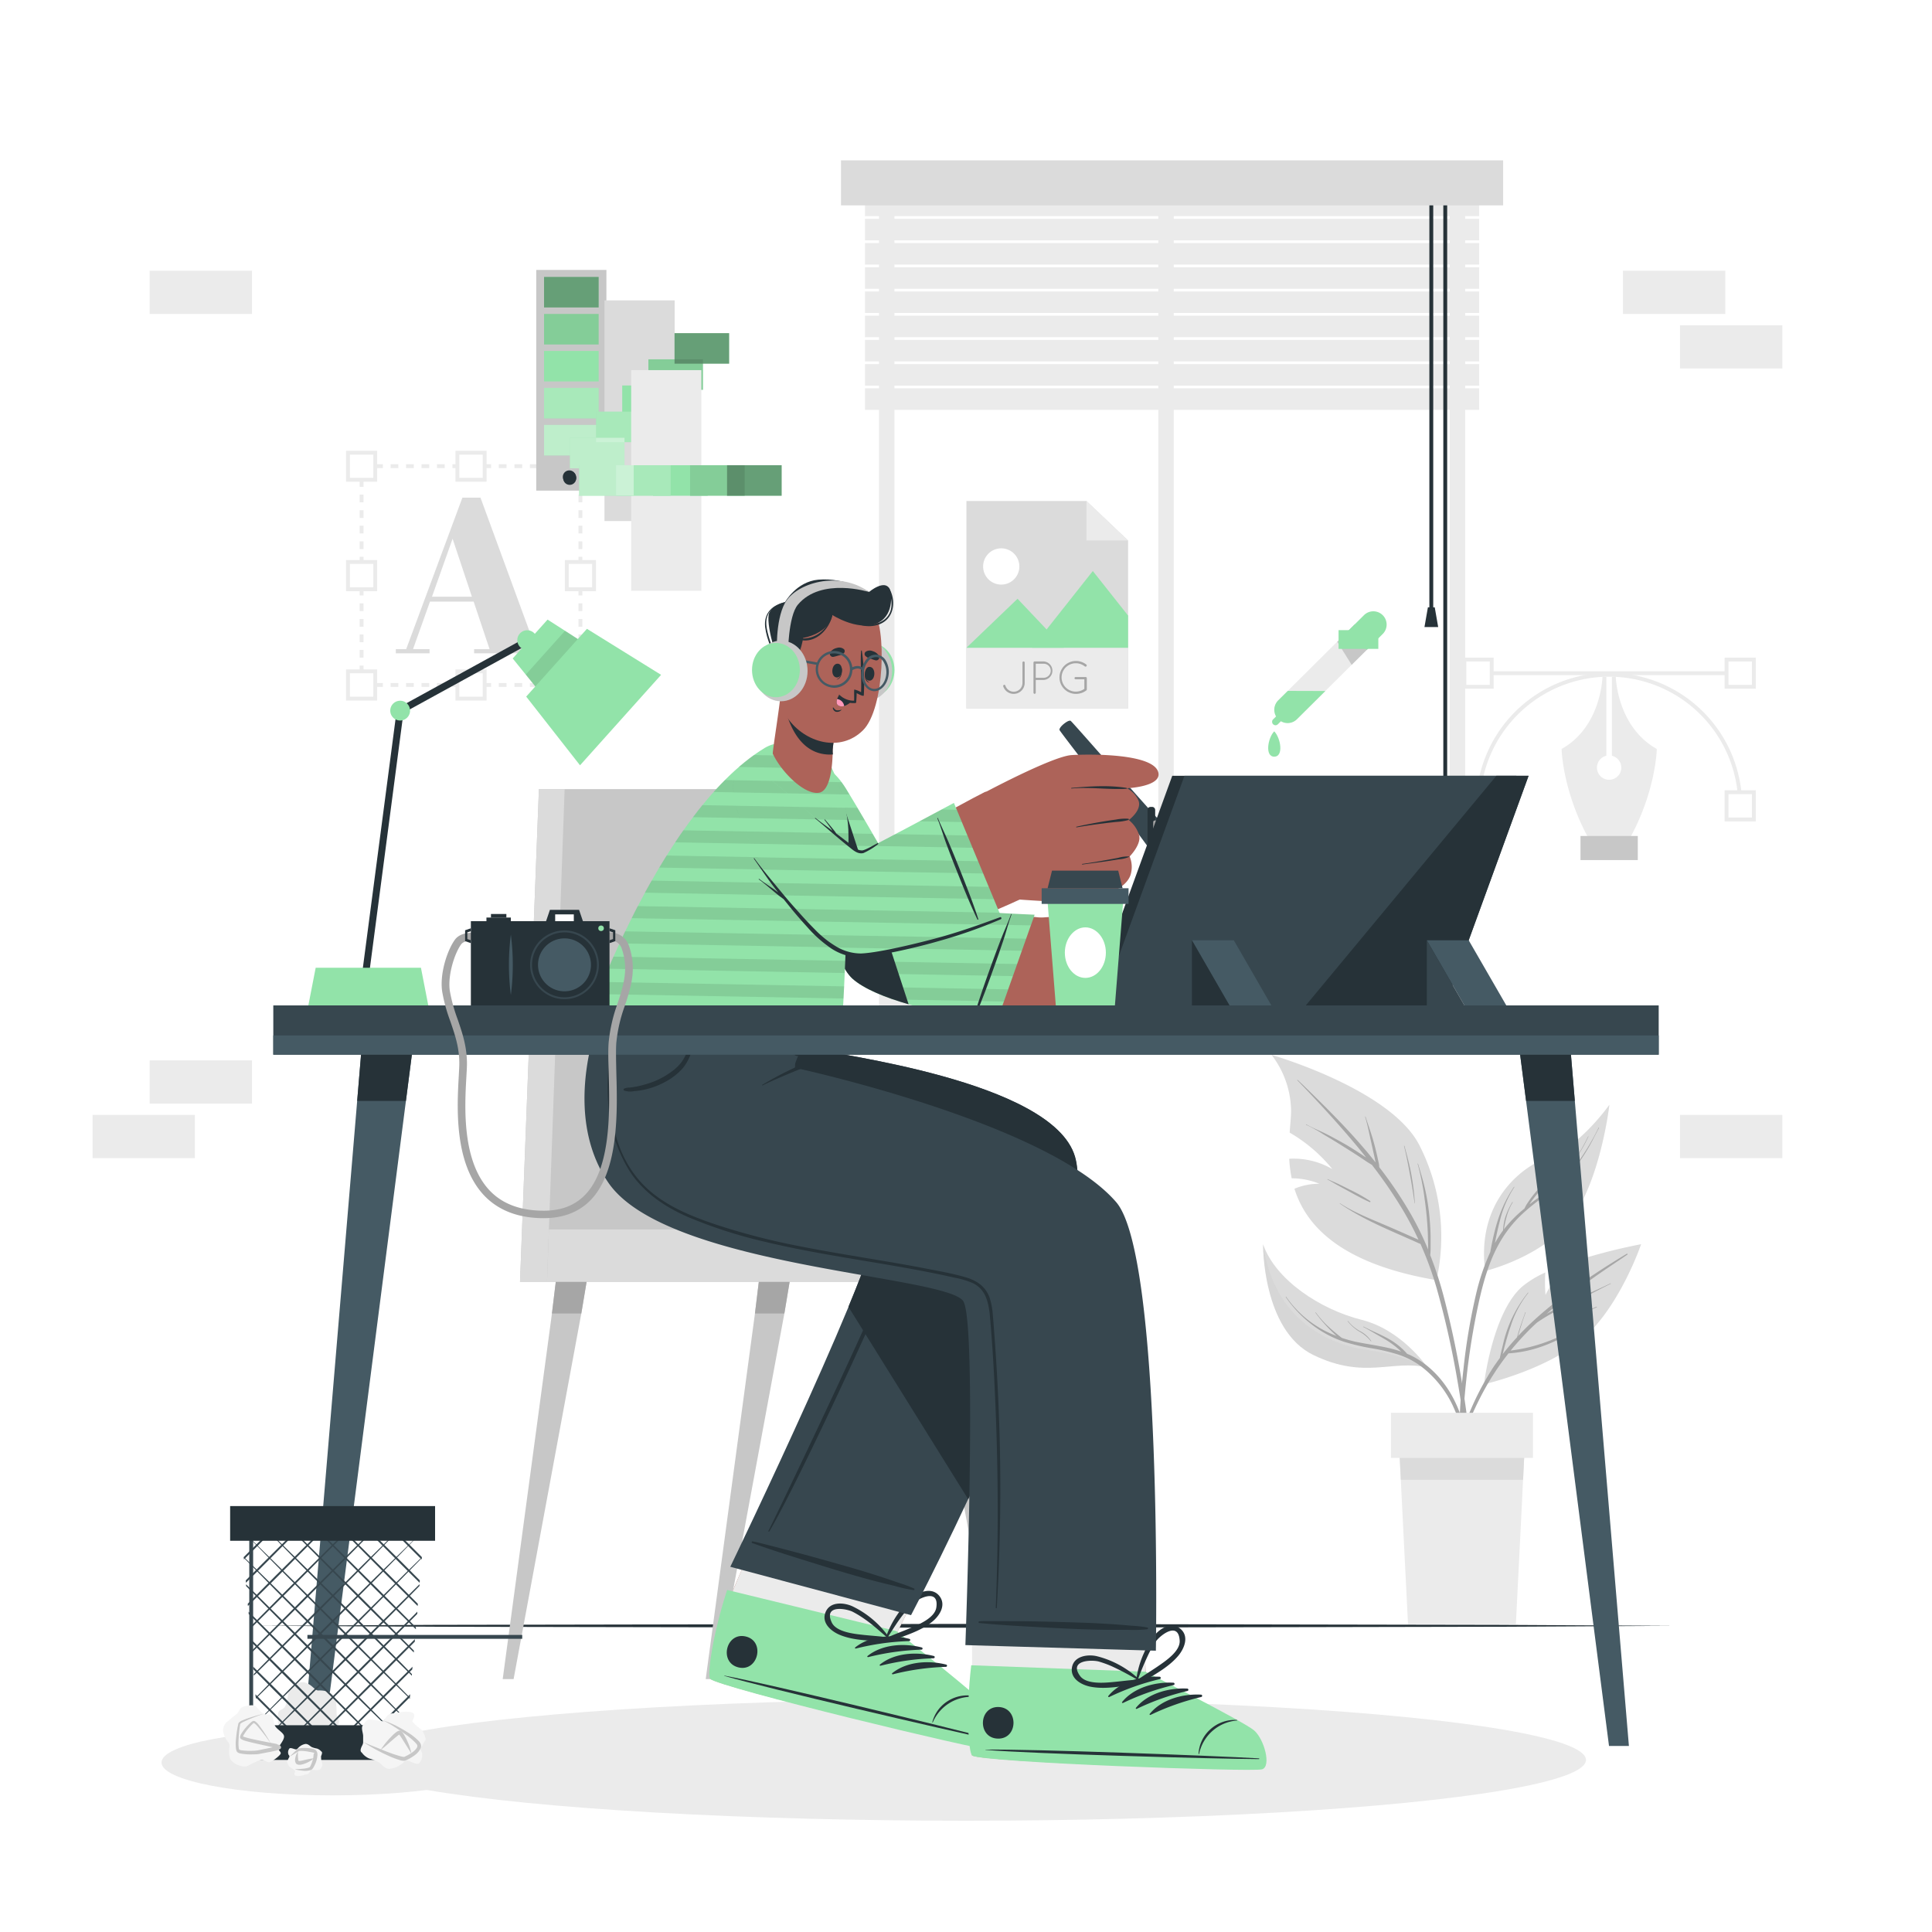 <svg class="animated" id="freepik_stories-designer-life" xmlns="http://www.w3.org/2000/svg" viewBox="0 0 500 500" version="1.1" xmlns:xlink="http://www.w3.org/1999/xlink" xmlns:svgjs="http://svgjs.com/svgjs"><style>svg#freepik_stories-designer-life:not(.animated) .animable {opacity: 0;}svg#freepik_stories-designer-life.animated #freepik--background-complete--inject-177 {animation: 3s Infinite  linear floating;animation-delay: 0s;}svg#freepik_stories-designer-life.animated #freepik--Character--inject-177 {animation: 6s Infinite  linear heartbeat;animation-delay: 0s;}svg#freepik_stories-designer-life.animated #freepik--Tools--inject-177 {animation: 6s Infinite  linear shake;animation-delay: 0s;}svg#freepik_stories-designer-life.animated #freepik--trash-can--inject-177 {animation: 6s Infinite  linear floating;animation-delay: 0s;}            @keyframes floating {                0% {                    opacity: 1;                    transform: translateY(0px);                }                50% {                    transform: translateY(-10px);                }                100% {                    opacity: 1;                    transform: translateY(0px);                }            }                    @keyframes heartbeat {                0% {                    transform: scale(1);                }                10% {                    transform: scale(1.1);                }                30% {                    transform: scale(1);                }                40% {                    transform: scale(1);                }                50% {                    transform: scale(1.1);                }                60% {                    transform: scale(1);                }                100% {                    transform: scale(1);                }            }                    @keyframes shake {                10%, 90% {                    transform: translate3d(-1px, 0, 0);                  }                  20%, 80% {                    transform: translate3d(2px, 0, 0);                  }                  30%, 50%, 70% {                    transform: translate3d(-4px, 0, 0);                  }                  40%, 60% {                    transform: translate3d(4px, 0, 0);                  }            }        </style><g id="freepik--background-complete--inject-177" class="animable" style="transform-origin: 242.615px 230.94px;"><path d="M379.18,260.54H227.48V42.28h151.7Zm-147.7-4h143.7V46.28H231.48Z" style="fill: rgb(235, 235, 235); transform-origin: 303.33px 151.41px;" id="elhmatgk8jqfo" class="animable"></path><rect x="299.77" y="47.33" width="4" height="211.21" style="fill: rgb(235, 235, 235); transform-origin: 301.77px 152.935px;" id="el2jdsneyb13u" class="animable"></rect><rect x="223.86" y="50.37" width="158.95" height="5.57" style="fill: rgb(235, 235, 235); transform-origin: 303.335px 53.155px;" id="el9mp90m49n2b" class="animable"></rect><rect x="223.86" y="56.63" width="158.95" height="5.57" style="fill: rgb(235, 235, 235); transform-origin: 303.335px 59.415px;" id="elvlf2xurp3r" class="animable"></rect><rect x="223.86" y="62.9" width="158.95" height="5.57" style="fill: rgb(235, 235, 235); transform-origin: 303.335px 65.685px;" id="elp1v0p0c48cf" class="animable"></rect><rect x="223.86" y="69.17" width="158.95" height="5.57" style="fill: rgb(235, 235, 235); transform-origin: 303.335px 71.955px;" id="eloupkllw26xb" class="animable"></rect><rect x="223.86" y="75.43" width="158.95" height="5.57" style="fill: rgb(235, 235, 235); transform-origin: 303.335px 78.215px;" id="elpsfqgqocfx" class="animable"></rect><rect x="223.86" y="81.7" width="158.95" height="5.57" style="fill: rgb(235, 235, 235); transform-origin: 303.335px 84.485px;" id="elr060775viy" class="animable"></rect><rect x="223.86" y="87.97" width="158.95" height="5.57" style="fill: rgb(235, 235, 235); transform-origin: 303.335px 90.755px;" id="elvls41mnl5rs" class="animable"></rect><rect x="223.86" y="94.23" width="158.95" height="5.57" style="fill: rgb(235, 235, 235); transform-origin: 303.335px 97.015px;" id="elgck0z4ovc98" class="animable"></rect><rect x="223.86" y="100.5" width="158.95" height="5.57" style="fill: rgb(235, 235, 235); transform-origin: 303.335px 103.285px;" id="el4zvwad19lpp" class="animable"></rect><rect x="369.92" y="49.24" width="1" height="108.39" style="fill: rgb(38, 50, 56); transform-origin: 370.42px 103.435px;" id="el8o0myuwsefp" class="animable"></rect><polygon points="372.2 162.28 368.65 162.28 369.54 157.18 371.31 157.18 372.2 162.28" style="fill: rgb(38, 50, 56); transform-origin: 370.425px 159.73px;" id="el7im0e6z3vbt" class="animable"></polygon><rect x="373.53" y="49.24" width="1" height="165.73" style="fill: rgb(38, 50, 56); transform-origin: 374.03px 132.105px;" id="elz01ru5aya2b" class="animable"></rect><polygon points="375.8 218.72 372.25 218.72 373.14 213.62 374.91 213.62 375.8 218.72" style="fill: rgb(38, 50, 56); transform-origin: 374.025px 216.17px;" id="el2ulyyibug5l" class="animable"></polygon><rect x="217.65" y="41.5" width="171.36" height="11.65" style="fill: rgb(219, 219, 219); transform-origin: 303.33px 47.325px;" id="elhxhn1nn5qbb" class="animable"></rect><polygon points="150.71 177.77 149.21 177.77 149.21 176.77 149.71 176.77 149.71 176.27 150.71 176.27 150.71 177.77" style="fill: rgb(235, 235, 235); transform-origin: 149.96px 177.02px;" id="elvky05yky14" class="animable"></polygon><path d="M147.19,177.77h-2v-1h2Zm-4.05,0h-2v-1h2Zm-4,0h-2v-1h2Zm-4,0h-2v-1h2Zm-4.05,0h-2v-1h2Zm-4,0h-2v-1h2Zm-4,0h-2v-1h2Zm-4,0h-2v-1h2Zm-4,0h-2v-1h2Zm-4,0h-2v-1h2Zm-4,0h-2v-1h2Zm-4,0h-2v-1h2Zm-4,0h-2v-1h2Z" style="fill: rgb(235, 235, 235); transform-origin: 122.14px 177.27px;" id="els9hep3tfaun" class="animable"></path><polygon points="94.58 177.77 93.08 177.77 93.08 176.27 94.08 176.27 94.08 176.77 94.58 176.77 94.58 177.77" style="fill: rgb(235, 235, 235); transform-origin: 93.83px 177.02px;" id="el1k9a27ej8jw" class="animable"></polygon><path d="M94.08,174.25h-1v-2h1Zm0-4.05h-1v-2h1Zm0-4h-1v-2h1Zm0-4h-1v-2h1Zm0-4.05h-1v-2h1Zm0-4.05h-1v-2h1Zm0-4h-1v-2h1Zm0-4h-1v-2h1Zm0-4h-1v-2h1Zm0-4.05h-1v-2h1Zm0-4h-1v-2h1Zm0-4.05h-1v-2h1Zm0-4h-1v-2h1Z" style="fill: rgb(235, 235, 235); transform-origin: 93.58px 149.125px;" id="eloiywy47zl4" class="animable"></path><polygon points="94.08 121.64 93.08 121.64 93.08 120.14 94.58 120.14 94.58 121.14 94.08 121.14 94.08 121.64" style="fill: rgb(235, 235, 235); transform-origin: 93.83px 120.89px;" id="el1vpvx1zsr92" class="animable"></polygon><path d="M147.19,121.14h-2v-1h2Zm-4.05,0h-2v-1h2Zm-4,0h-2v-1h2Zm-4,0h-2v-1h2Zm-4.05,0h-2v-1h2Zm-4,0h-2v-1h2Zm-4,0h-2v-1h2Zm-4,0h-2v-1h2Zm-4,0h-2v-1h2Zm-4,0h-2v-1h2Zm-4,0h-2v-1h2Zm-4,0h-2v-1h2Zm-4,0h-2v-1h2Z" style="fill: rgb(235, 235, 235); transform-origin: 122.14px 120.64px;" id="elnpxc7tdoc1f" class="animable"></path><polygon points="150.71 121.64 149.71 121.64 149.71 121.14 149.21 121.14 149.21 120.14 150.71 120.14 150.71 121.64" style="fill: rgb(235, 235, 235); transform-origin: 149.96px 120.89px;" id="elqhuqp19f1g9" class="animable"></polygon><path d="M150.71,174.25h-1v-2h1Zm0-4.05h-1v-2h1Zm0-4h-1v-2h1Zm0-4h-1v-2h1Zm0-4.05h-1v-2h1Zm0-4.05h-1v-2h1Zm0-4h-1v-2h1Zm0-4h-1v-2h1Zm0-4h-1v-2h1Zm0-4.05h-1v-2h1Zm0-4h-1v-2h1Zm0-4.05h-1v-2h1Zm0-4h-1v-2h1Z" style="fill: rgb(235, 235, 235); transform-origin: 150.21px 149.125px;" id="elmz1mnq1key" class="animable"></path><rect x="90.05" y="173.74" width="7.06" height="7.06" style="fill: rgb(255, 255, 255); transform-origin: 93.58px 177.27px;" id="elsxr0bjn80l" class="animable"></rect><path d="M97.61,181.3H89.55v-8.06h8.06Zm-7.06-1h6.06v-6.06H90.55Z" style="fill: rgb(235, 235, 235); transform-origin: 93.58px 177.27px;" id="elxw9xu4m8jg" class="animable"></path><rect x="90.05" y="145.42" width="7.06" height="7.06" style="fill: rgb(255, 255, 255); transform-origin: 93.58px 148.95px;" id="eldxc8hwvjgc" class="animable"></rect><path d="M97.61,153H89.55v-8.06h8.06Zm-7.06-1h6.06v-6.06H90.55Z" style="fill: rgb(235, 235, 235); transform-origin: 93.58px 148.97px;" id="el6wqbayptsbj" class="animable"></path><rect x="90.05" y="117.11" width="7.06" height="7.06" style="fill: rgb(255, 255, 255); transform-origin: 93.58px 120.64px;" id="ely6n06ozjkjp" class="animable"></rect><path d="M97.61,124.66H89.55v-8h8.06Zm-7.06-1h6.06v-6H90.55Z" style="fill: rgb(235, 235, 235); transform-origin: 93.58px 120.66px;" id="elbhorex5epih" class="animable"></path><rect x="146.69" y="173.74" width="7.06" height="7.06" style="fill: rgb(255, 255, 255); transform-origin: 150.22px 177.27px;" id="elx9fpsdcqsoe" class="animable"></rect><path d="M154.24,181.3h-8.05v-8.06h8.05Zm-7.05-1h6.05v-6.06h-6.05Z" style="fill: rgb(235, 235, 235); transform-origin: 150.215px 177.27px;" id="el9o53vtv76b" class="animable"></path><rect x="146.69" y="145.42" width="7.06" height="7.06" style="fill: rgb(255, 255, 255); transform-origin: 150.22px 148.95px;" id="elkzyl99951ir" class="animable"></rect><path d="M154.24,153h-8.05v-8.06h8.05Zm-7.05-1h6.05v-6.06h-6.05Z" style="fill: rgb(235, 235, 235); transform-origin: 150.215px 148.97px;" id="elt1tsjfykr6" class="animable"></path><rect x="146.69" y="117.11" width="7.06" height="7.06" style="fill: rgb(255, 255, 255); transform-origin: 150.22px 120.64px;" id="elvgwe3f0r75" class="animable"></rect><path d="M154.24,124.66h-8.05v-8h8.05Zm-7.05-1h6.05v-6h-6.05Z" style="fill: rgb(235, 235, 235); transform-origin: 150.215px 120.66px;" id="el3f45d93jjau" class="animable"></path><rect x="118.37" y="117.11" width="7.06" height="7.06" style="fill: rgb(255, 255, 255); transform-origin: 121.9px 120.64px;" id="elrpxhwl9ifg" class="animable"></rect><path d="M125.93,124.66h-8.06v-8h8.06Zm-7.06-1h6.06v-6h-6.06Z" style="fill: rgb(235, 235, 235); transform-origin: 121.9px 120.66px;" id="el1n16uw8kwv4" class="animable"></path><rect x="118.37" y="173.74" width="7.06" height="7.06" style="fill: rgb(255, 255, 255); transform-origin: 121.9px 177.27px;" id="elpk4s2wjkwj" class="animable"></rect><path d="M125.93,181.3h-8.06v-8.06h8.06Zm-7.06-1h6.06v-6.06h-6.06Z" style="fill: rgb(235, 235, 235); transform-origin: 121.9px 177.27px;" id="elnyehew7mqci" class="animable"></path><path d="M122.58,155.69h-11.3L106.89,168h4.28v1.08h-8.73V168h2.68l14.55-39.21h4.68L138.73,168h2.63v1.08H122.7V168h4Zm-10.78-1.26h10.33l-5-15Z" style="fill: rgb(219, 219, 219); transform-origin: 121.9px 148.935px;" id="elpz3v7by77zl" class="animable"></path><path d="M428.78,193.83s-.2,11.12-7.32,23.74h-10c-7.12-12.62-7.32-23.74-7.32-23.74,10.31-5.76,10.58-18.66,10.58-18.66h1v20.42a3.15,3.15,0,1,0,1.44,0V175.17h1S418.47,188.07,428.78,193.83Z" style="fill: rgb(235, 235, 235); transform-origin: 416.46px 196.37px;" id="elax7886fvsu" class="animable"></path><rect x="409.03" y="216.35" width="14.83" height="6.24" style="fill: rgb(199, 199, 199); transform-origin: 416.445px 219.47px;" id="elxtc10ku73x" class="animable"></rect><path d="M450.86,208.55h-1a33.42,33.42,0,0,0-66.84,0h-1a34.42,34.42,0,0,1,68.84,0Z" style="fill: rgb(235, 235, 235); transform-origin: 416.44px 191.34px;" id="el57i7799nogo" class="animable"></path><rect x="381.74" y="173.72" width="68.62" height="1" style="fill: rgb(235, 235, 235); transform-origin: 416.05px 174.22px;" id="elirneogt1gie" class="animable"></rect><rect x="378.99" y="205.02" width="7.06" height="7.06" style="fill: rgb(255, 255, 255); transform-origin: 382.52px 208.55px;" id="elu3qwmxe3vn" class="animable"></rect><path d="M386.55,212.58h-8.06v-8.06h8.06Zm-7.06-1h6.06v-6.06h-6.06Z" style="fill: rgb(235, 235, 235); transform-origin: 382.52px 208.55px;" id="elq6dqvzkgmki" class="animable"></path><rect x="378.99" y="170.69" width="7.06" height="7.06" style="fill: rgb(255, 255, 255); transform-origin: 382.52px 174.22px;" id="elcmeeuo9bp8" class="animable"></rect><path d="M386.55,178.24h-8.06v-8.05h8.06Zm-7.06-1h6.06v-6.05h-6.06Z" style="fill: rgb(235, 235, 235); transform-origin: 382.52px 174.215px;" id="elypahc9rmr1" class="animable"></path><rect x="446.83" y="205.02" width="7.06" height="7.06" style="fill: rgb(255, 255, 255); transform-origin: 450.36px 208.55px;" id="elm9w1s8ine1" class="animable"></rect><path d="M454.39,212.58h-8.06v-8.06h8.06Zm-7.06-1h6.06v-6.06h-6.06Z" style="fill: rgb(235, 235, 235); transform-origin: 450.36px 208.55px;" id="eluquhncozjgf" class="animable"></path><rect x="446.83" y="170.69" width="7.06" height="7.06" style="fill: rgb(255, 255, 255); transform-origin: 450.36px 174.22px;" id="el5ilps5lehy8" class="animable"></rect><path d="M454.39,178.24h-8.06v-8.05h8.06Zm-7.06-1h6.06v-6.05h-6.06Z" style="fill: rgb(235, 235, 235); transform-origin: 450.36px 174.215px;" id="elrrb6kcjk58n" class="animable"></path><rect x="38.73" y="274.42" width="26.48" height="11.19" style="fill: rgb(235, 235, 235); transform-origin: 51.97px 280.015px;" id="elrhcozo0dhjc" class="animable"></rect><rect x="23.96" y="288.53" width="26.48" height="11.19" style="fill: rgb(235, 235, 235); transform-origin: 37.2px 294.125px;" id="eltd3k5qeaatr" class="animable"></rect><rect x="434.79" y="288.53" width="26.48" height="11.19" style="fill: rgb(235, 235, 235); transform-origin: 448.03px 294.125px;" id="elpbokka082uo" class="animable"></rect><rect x="420.02" y="70.06" width="26.48" height="11.19" style="fill: rgb(235, 235, 235); transform-origin: 433.26px 75.655px;" id="eldlyu7b0wzm" class="animable"></rect><rect x="434.79" y="84.17" width="26.48" height="11.19" style="fill: rgb(235, 235, 235); transform-origin: 448.03px 89.765px;" id="elrppym05oy4" class="animable"></rect><rect x="38.73" y="70.06" width="26.48" height="11.19" style="fill: rgb(235, 235, 235); transform-origin: 51.97px 75.655px;" id="el87zrdx2qcem" class="animable"></rect><path d="M384.06,358.25s16.92-3.83,26.2-12.38S424.72,322,424.72,322a146.21,146.21,0,0,0-19,5,31.77,31.77,0,0,0-5.74,8.12,38.66,38.66,0,0,1-.05-5.8,25.86,25.86,0,0,0-6,3.66C386.23,339.7,384.06,358.25,384.06,358.25Z" style="fill: rgb(219, 219, 219); transform-origin: 404.39px 340.125px;" id="eljnxjw8l0mu" class="animable"></path><path d="M414.15,329.45c2.31-1.6,4.66-3.14,7-4.75a.13.13,0,0,0-.14-.23c-4.36,2.61-8.66,5.39-12.82,8.31-1.46,1-2.88,2.08-4.29,3.15l.3-.5c.51-.85,1-1.68,1.58-2.52a35.61,35.61,0,0,1,3.59-4.79c.05-.06,0-.14-.08-.08-1.32,1.52-2.64,3-3.84,4.64-.57.76-1.1,1.56-1.61,2.37-.26.42-.52.84-.76,1.28l-.25.43c-2.19,1.72-4.32,3.51-6.36,5.41q-1.87,1.75-3.63,3.63c.65-2.05,1.22-4.12,2-6.14,0-.06-.09-.09-.11,0-.74,2.11-1.54,4.24-2.11,6.41-1.3,1.4-2.54,2.85-3.71,4.37l.06-.28c.19-.8.39-1.59.61-2.39.41-1.53.86-3.05,1.38-4.55a26.46,26.46,0,0,1,4.54-8.59c.05-.05,0-.13-.08-.08a32.92,32.92,0,0,0-6.48,13.54c-.18.72-.36,1.44-.52,2.17-.09.38-.19.77-.25,1.17-.51.69-1,1.39-1.5,2.1a73.47,73.47,0,0,0-7.16,14.05A161.52,161.52,0,0,0,374,384.47c0,.12.14.15.18,0,3.31-9.91,6.69-20,12.36-28.81a66.35,66.35,0,0,1,3.86-5.41,31.56,31.56,0,0,0,8.23-1.64,36.5,36.5,0,0,0,8.25-4,48.87,48.87,0,0,0,4.23-3.2c.07-.05,0-.14-.07-.08a33.86,33.86,0,0,1-7.76,4.69,41.43,41.43,0,0,1-8.54,2.86c-1.25.28-2.51.48-3.78.65a70.54,70.54,0,0,1,5-5.53c.57-.57,1.16-1.12,1.75-1.67a39.56,39.56,0,0,1,6.26-3.58c2.77-1.34,5.5-2.76,8.25-4.16,1.54-.79,3.08-1.59,4.64-2.36.07,0,0-.13-.06-.09-2.78,1.34-5.6,2.6-8.41,3.88-2.65,1.21-5.32,2.43-7.86,3.85l-.32.2c2.3-2,4.67-3.9,7.1-5.74C409.56,332.71,411.84,331.05,414.15,329.45Z" style="fill: rgb(166, 166, 166); transform-origin: 397.607px 354.511px;" id="ela09iln7fu3b" class="animable"></path><path d="M413.19,338.18c-1.38.6-2.78,1.13-4.14,1.77s-2.73,1.42-4.06,2.21c-.06,0,0,.12.05.09,1.35-.65,2.72-1.25,4.06-1.92s2.72-1.43,4.12-2C413.29,338.26,413.26,338.15,413.19,338.18Z" style="fill: rgb(166, 166, 166); transform-origin: 409.112px 340.215px;" id="eli1y2aywac9l" class="animable"></path><path d="M329.07,273A24.15,24.15,0,0,1,334.12,287c.06,1.51-.18,3.63-.36,6.12a40.06,40.06,0,0,1,11.05,9.44,19.88,19.88,0,0,0-11.16-2.67,33.71,33.71,0,0,0,.64,5.05,19.12,19.12,0,0,1,7.18,1.42,16.08,16.08,0,0,0-6.47,1.29c3,9.6,12,19.46,36.76,23.65a52,52,0,0,0-4.39-34.85C360,281.86,329.07,273,329.07,273Z" style="fill: rgb(219, 219, 219); transform-origin: 351.037px 302.15px;" id="elowavuciziko" class="animable"></path><path d="M380.33,372.39q-.65-6.15-1.61-12.27a244,244,0,0,0-5-24.24,95,95,0,0,0-3.58-11.05,16.41,16.41,0,0,0,.1-2c0-.8,0-1.59,0-2.38,0-1.59-.09-3.17-.23-4.75a57.14,57.14,0,0,0-1.52-9.29c-.45-1.76-1-3.5-1.5-5.25,0-.07-.13,0-.11,0a67.83,67.83,0,0,1,1.83,9.27,87.34,87.34,0,0,1,.83,9.29c0,.85.05,1.7.05,2.55,0,.37,0,.73,0,1.1a79.75,79.75,0,0,0-4.17-8.64,105.67,105.67,0,0,0-8.48-12.68,5.43,5.43,0,0,0-.2-1.39l-.36-1.66c-.26-1.13-.54-2.25-.85-3.37-.61-2.24-1.43-4.41-2.13-6.63a.06.06,0,0,0-.11,0c.66,2.2,1.09,4.47,1.59,6.7.25,1.11.49,2.21.74,3.32.12.55.23,1.1.35,1.66,0,0,0,.08,0,.12-1-1.26-2-2.51-3.07-3.73-4.73-5.55-9.91-10.66-15.13-15.74-.64-.63-1.3-1.24-1.95-1.85-.05-.05-.13,0-.08.08,5,5.2,9.9,10.47,14.55,16,1.11,1.31,2.19,2.63,3.26,4l-1.69-1.12c-1.44-.94-2.9-1.86-4.4-2.7s-3-1.66-4.56-2.43-3.29-1.43-4.82-2.32c-.07,0-.12.07-.06.1a35.6,35.6,0,0,1,4.52,2.51c1.51.89,3,1.79,4.5,2.73s2.92,1.83,4.36,2.77c1.21.78,2.39,1.64,3.64,2.36A118.16,118.16,0,0,1,363,313.05a85,85,0,0,1,4.1,7.78l-.89-.39-2.27-1c-1.45-.65-2.92-1.28-4.38-1.92-2.78-1.2-5.6-2.31-8.32-3.64a37.87,37.87,0,0,1-4.45-2.47c-.06,0-.11.06,0,.1,5.07,3.5,10.77,6,16.39,8.46l2.44,1.08c.66.29,1.34.62,2,.88a86.94,86.94,0,0,1,4.19,11.48,231,231,0,0,1,5.39,24c1.42,8.09,2.38,16.23,3.13,24.41.09,1,.18,2,.3,3.06a.32.32,0,0,0,.64,0C381.19,380.67,380.76,376.52,380.33,372.39Z" style="fill: rgb(166, 166, 166); transform-origin: 358.497px 332.33px;" id="ele2jz41ldqum" class="animable"></path><path d="M365.26,304c-.45-2.52-1.13-5-1.8-7.45,0-.07-.13,0-.11,0,.62,2.42,1.07,4.88,1.53,7.34s.87,5,1.22,7.54c0,0,.07,0,.07,0A64.54,64.54,0,0,0,365.26,304Z" style="fill: rgb(166, 166, 166); transform-origin: 364.759px 303.974px;" id="elwklr9o71rj" class="animable"></path><path d="M354.59,310.82a44.53,44.53,0,0,0-5.39-3c-.9-.47-1.82-.91-2.73-1.36s-1.92-.83-2.86-1.3a.06.06,0,0,0-.06.1c.91.45,1.77,1,2.66,1.49s1.83,1,2.75,1.5c1.81,1,3.59,2,5.49,2.84A.14.14,0,0,0,354.59,310.82Z" style="fill: rgb(166, 166, 166); transform-origin: 349.102px 308.132px;" id="el3bx80deyo5k" class="animable"></path><g id="elxntk6efthj"><path d="M384.36,328.93s15.67-3.74,22.86-14.25c6.87-10,9.09-27.14,9.27-28.64-.29,1.38-3.52,16.33-14.18,23.29C394.14,314.67,386.25,319.05,384.36,328.93Z" style="fill: rgb(166, 166, 166); opacity: 0.1; transform-origin: 400.425px 307.485px;" class="animable"></path></g><path d="M398.82,301.87a19.92,19.92,0,0,0-5.77,9.51,0,0,0,0,0,.05,0,23.27,23.27,0,0,1,5.8-9.45C399,301.9,398.87,301.82,398.82,301.87Z" style="fill: rgb(166, 166, 166); transform-origin: 395.993px 306.617px;" id="elp7hicvn1oj" class="animable"></path><path d="M384.36,328.93s15.67-3.74,22.86-14.25c6.87-10,9.09-27.14,9.27-28.64a.87.87,0,0,0,0-.11s-7.51,10.68-15.41,13.4S382.1,311.48,384.36,328.93Z" style="fill: rgb(219, 219, 219); transform-origin: 400.277px 307.43px;" id="elwmfkujn2lr9" class="animable"></path><path d="M413.73,291.82a64,64,0,0,1-4.85,8.28,32.9,32.9,0,0,1-6.44,6.63c-2.13,1.69-4.38,3.22-6.53,4.88l0-.08c.4-.6.83-1.18,1.28-1.75.9-1.15,1.88-2.23,2.86-3.3,1.95-2.11,3.94-4.18,5.68-6.47a23.08,23.08,0,0,0,2.51-4c0-.07-.07-.11-.1,0-2.54,5.29-7.62,8.68-11.24,13.15a23.36,23.36,0,0,0-1.45,2,8,8,0,0,0-.9,1.59,33.26,33.26,0,0,0-5.34,5.4,21,21,0,0,1,.63-3,14.66,14.66,0,0,1,1.66-4c0-.07-.06-.13-.1-.07a19.31,19.31,0,0,0-1.83,3.94,14.07,14.07,0,0,0-.57,3.39h0a30.63,30.63,0,0,0-2.11,3.29c.06-.34.13-.67.19-1,.31-1.56.66-3.11,1.06-4.65a27.87,27.87,0,0,1,3.77-8.83c0-.06-.05-.12-.1-.06a33.73,33.73,0,0,0-4.17,8.63c-.5,1.54-.9,3.1-1.25,4.68-.17.77-.33,1.54-.48,2.32-.07.4-.16.81-.22,1.22a56.86,56.86,0,0,0-3.62,10.62,157.83,157.83,0,0,0-3.34,19.81,166,166,0,0,0-1.08,21c0,.88.07,1.76.12,2.64,0,.23.35.26.36,0,.15-3.48.24-6.95.45-10.43s.51-6.94.88-10.4a185,185,0,0,1,3.26-20.26c1.27-5.72,2.92-11.49,6.05-16.5a31.18,31.18,0,0,1,5.65-6.73c2.2-2,4.6-3.69,6.92-5.52a38.13,38.13,0,0,0,6.34-6.1,50,50,0,0,0,5-8.08l1.12-2.13C413.86,291.82,413.76,291.75,413.73,291.82Z" style="fill: rgb(166, 166, 166); transform-origin: 395.728px 335.028px;" id="elw8gz16ig81" class="animable"></path><path d="M411,294.12a51.91,51.91,0,0,1-3.49,6.1s0,.09.08,0a42.2,42.2,0,0,0,3.52-6.12C411.16,294.09,411.05,294.05,411,294.12Z" style="fill: rgb(166, 166, 166); transform-origin: 409.316px 297.17px;" id="elb6osa4xvd7" class="animable"></path><path d="M326.88,322s-.25,22.26,13.06,28.69,20.45,1.07,29.49,3.23c0,0,0,0,0,0-.35-.53-6.81-9.8-17.07-12.36C341.78,338.91,330.08,331.28,326.88,322Z" style="fill: rgb(219, 219, 219); transform-origin: 348.155px 337.992px;" id="ely139md6kp5" class="animable"></path><g id="elu9ylpjf88ac"><path d="M326.88,322s-.25,22.26,13.06,28.69,20.45,1.07,29.49,3.23c0,0,0,0,0,0a50.63,50.63,0,0,0-15.13-4.46C345.89,348.43,329.86,343,326.88,322Z" style="fill: rgb(166, 166, 166); opacity: 0.1; transform-origin: 348.155px 337.992px;" class="animable"></path></g><path d="M370.31,354.31a22.51,22.51,0,0,0-5.29-3.58c-.29-.14-.58-.25-.87-.37a5.47,5.47,0,0,0-.45-.51c-.4-.42-.82-.82-1.25-1.19a18.83,18.83,0,0,0-2.68-1.94c-2.21-1.29-4.62-2.2-6.88-3.4-.06,0-.12.06-.05.1,1.11.58,2.19,1.21,3.28,1.85s2.13,1.2,3.16,1.86a22.89,22.89,0,0,1,2.63,2c.23.2.46.42.68.65a34.65,34.65,0,0,0-4.5-1.19c-2.43-.5-4.9-.85-7.33-1.36a36.09,36.09,0,0,1-3.53-1c-1.1-.89-2.21-1.77-3.25-2.73a25.94,25.94,0,0,1-3.44-3.82c-.05-.06-.15,0-.1.06a39.92,39.92,0,0,0,5.46,6c-.58-.22-1.15-.45-1.71-.7a27.54,27.54,0,0,1-11.34-9.44c0-.06-.14,0-.1.06a31.09,31.09,0,0,0,9.18,8.81,27.71,27.71,0,0,0,5.8,2.74,53.46,53.46,0,0,0,7.2,1.71,50.33,50.33,0,0,1,7.06,1.68,21,21,0,0,1,5.91,3.11,27.53,27.53,0,0,1,8,9.89,49.62,49.62,0,0,1,4.39,16.27c0,.24.4.24.38,0C380,370.55,377.52,360.81,370.31,354.31Z" style="fill: rgb(166, 166, 166); transform-origin: 356.707px 357.813px;" id="eliihx61ehqu9" class="animable"></path><path d="M354.86,347.05a7.65,7.65,0,0,0-2.73-2.48,10,10,0,0,1-3.26-2.69c0-.06-.14,0-.09.06a11.05,11.05,0,0,0,2.87,2.58,9.92,9.92,0,0,1,3.13,2.59A.05.05,0,1,0,354.86,347.05Z" style="fill: rgb(166, 166, 166); transform-origin: 351.82px 344.493px;" id="eljcgazxgxq7" class="animable"></path><polygon points="361.93 370.74 362.53 382.98 364.39 420.38 392.31 420.38 394.17 382.98 394.77 370.74 361.93 370.74" style="fill: rgb(235, 235, 235); transform-origin: 378.35px 395.56px;" id="elf8p2boz1lc" class="animable"></polygon><polygon points="361.93 370.74 362.53 382.98 394.17 382.98 394.77 370.74 361.93 370.74" style="fill: rgb(219, 219, 219); transform-origin: 378.35px 376.86px;" id="elkhd0b9jfpyb" class="animable"></polygon><g id="elzzdupac2ne"><rect x="359.97" y="365.63" width="36.76" height="11.68" style="fill: rgb(235, 235, 235); transform-origin: 378.35px 371.47px; transform: rotate(180deg);" class="animable"></rect></g></g><g id="freepik--Floor--inject-177" class="animable" style="transform-origin: 250px 420.76px;"><polygon points="66.73 420.76 112.55 420.51 158.37 420.43 250 420.26 341.63 420.43 387.45 420.51 433.27 420.76 387.45 421 341.63 421.09 250 421.26 158.37 421.09 112.55 421 66.73 420.76" style="fill: rgb(38, 50, 56); transform-origin: 250px 420.76px;" id="el3fche3o6tgy" class="animable"></polygon></g><g id="freepik--Shadows--inject-177" class="animable" style="transform-origin: 226.125px 455.47px;"><ellipse cx="86.08" cy="456.14" rx="44.28" ry="8.5" style="fill: rgb(235, 235, 235); transform-origin: 86.08px 456.14px;" id="elqrz0qimcjyi" class="animable"></ellipse><ellipse cx="250" cy="455.47" rx="160.45" ry="15.73" style="fill: rgb(235, 235, 235); transform-origin: 250px 455.47px;" id="elio6o8tucplk" class="animable"></ellipse></g><g id="freepik--Character--inject-177" class="animable" style="transform-origin: 228.934px 303.991px;"><polygon points="237.66 324.43 240.25 339.94 257.76 434.55 260.59 434.55 247.85 339.94 245.97 324.43 237.66 324.43" style="fill: rgb(199, 199, 199); transform-origin: 249.125px 379.49px;" id="elua1qhrszbo" class="animable"></polygon><polygon points="245.97 324.43 237.66 324.43 240.25 339.94 247.85 339.94 245.97 324.43" style="fill: rgb(166, 166, 166); transform-origin: 242.755px 332.185px;" id="el5l1fctg3fha" class="animable"></polygon><polygon points="182.64 434.55 185.47 434.55 202.99 339.94 205.57 324.43 197.27 324.43 195.38 339.94 182.64 434.55" style="fill: rgb(199, 199, 199); transform-origin: 194.105px 379.49px;" id="elr69jlhj03zb" class="animable"></polygon><polygon points="197.27 324.43 195.38 339.94 202.99 339.94 205.57 324.43 197.27 324.43" style="fill: rgb(166, 166, 166); transform-origin: 200.475px 332.185px;" id="el9t9daqdplr7" class="animable"></polygon><polygon points="130.1 434.55 132.92 434.55 150.44 339.94 153.03 324.43 144.72 324.43 142.84 339.94 130.1 434.55" style="fill: rgb(199, 199, 199); transform-origin: 141.565px 379.49px;" id="ellnp0xd2hgp" class="animable"></polygon><polygon points="142.84 339.94 150.44 339.94 153.03 324.43 144.72 324.43 142.84 339.94" style="fill: rgb(166, 166, 166); transform-origin: 147.935px 332.185px;" id="eld0dvr6lmqlt" class="animable"></polygon><polygon points="134.58 331.72 262.95 331.72 262.95 318.19 214.89 318.19 198.74 204.22 139.47 204.22 134.58 331.72" style="fill: rgb(199, 199, 199); transform-origin: 198.765px 267.97px;" id="el0zsh9nh2sajh" class="animable"></polygon><polygon points="142.06 318.19 262.95 318.19 262.95 331.72 141.57 331.72 142.06 318.19" style="fill: rgb(219, 219, 219); transform-origin: 202.26px 324.955px;" id="el1n0gq1onvb1" class="animable"></polygon><polygon points="134.58 331.72 141.57 331.72 146.13 204.22 139.47 204.22 134.58 331.72" style="fill: rgb(219, 219, 219); transform-origin: 140.355px 267.97px;" id="elkl1qc2cloil" class="animable"></polygon><path d="M256.35,452.57c-2.49.24-70.46-15.95-72.6-18.15-.27-.25,1.07-6.43,3-14.85l0-.17c1.23-5.34,21-48.54,21-48.54l44.05,12.29-20,40.08s8.29,6,15.4,11.67c0,0,0,0,0,0,4.39,3.49,8.18,6.63,9,7.64C258.36,445.21,258.85,452.35,256.35,452.57Z" style="fill: rgb(173, 99, 89); transform-origin: 220.873px 411.716px;" id="elo7awumc3zxi" class="animable"></path><path d="M256.35,452.57c-2.49.24-70.46-15.95-72.61-18.15-.26-.25,1.08-6.42,3-14.85l0-.16c.45-2,3.5-9.25,7.13-17.57,7.25,2,33.24,9,42.68,11.89l-4.74,9.5s8.29,6,15.4,11.67c0,0,0,0,0,0,4.39,3.49,8.18,6.63,9,7.64C258.36,445.22,258.85,452.36,256.35,452.57Z" style="fill: rgb(235, 235, 235); transform-origin: 220.87px 427.206px;" id="el68u126ipxpr" class="animable"></path><path d="M256.58,452.89c-2.57.23-70.59-16.15-72.79-18.41-.84-.86.67-11.59,4.39-23L232,422.13s22.39,17.72,24.54,20.46S259.14,452.67,256.58,452.89Z" style="fill: rgb(146, 227, 169); transform-origin: 220.948px 432.186px;" id="elx1ovw0qlvai" class="animable"></path><path d="M256.26,449.94c-11.34-3-57.34-14.16-68.77-16.29-.1,0-.11.05,0,.08,11.17,3.24,57.26,14,68.74,16.4C256.45,450.18,256.5,450,256.26,449.94Z" style="fill: rgb(38, 50, 56); transform-origin: 221.915px 441.894px;" id="eli41xs4y0nbh" class="animable"></path><path d="M252.77,439.09a9.4,9.4,0,0,0-7.49,1.15,9.12,9.12,0,0,0-4,5.47c0,.07.12.1.14,0a10.9,10.9,0,0,1,11.34-6.5A.08.08,0,0,0,252.77,439.09Z" style="fill: rgb(38, 50, 56); transform-origin: 247.036px 442.271px;" id="el41jm8noa8k8" class="animable"></path><path d="M235.32,424.13c-4.55-1.16-10.23-.82-14,2.23-.14.12,0,.32.18.28a65.48,65.48,0,0,1,13.73-1.93A.29.29,0,0,0,235.32,424.13Z" style="fill: rgb(38, 50, 56); transform-origin: 228.415px 425.08px;" id="elh22ndyqs2l" class="animable"></path><path d="M238.51,426.35c-4.54-1.16-10.22-.82-14,2.23-.14.12,0,.32.18.28a65.48,65.48,0,0,1,13.73-1.93A.29.29,0,0,0,238.51,426.35Z" style="fill: rgb(38, 50, 56); transform-origin: 231.605px 427.3px;" id="el15sq6l5th6w" class="animable"></path><path d="M241.71,428.58c-4.55-1.17-10.23-.83-14,2.22-.14.12,0,.32.18.29a64.19,64.19,0,0,1,13.73-1.93A.3.3,0,0,0,241.71,428.58Z" style="fill: rgb(38, 50, 56); transform-origin: 234.778px 429.525px;" id="elfkaufl4oi29" class="animable"></path><path d="M244.9,430.8c-4.55-1.16-10.23-.83-14,2.22-.15.12,0,.32.17.29a64.28,64.28,0,0,1,13.73-1.93A.3.3,0,0,0,244.9,430.8Z" style="fill: rgb(38, 50, 56); transform-origin: 237.965px 431.747px;" id="elw4jdnafbrgj" class="animable"></path><path d="M193,423.52c-5.13-1.21-7,6.75-1.9,8S198.13,424.74,193,423.52Z" style="fill: rgb(38, 50, 56); transform-origin: 192.052px 427.523px;" id="eluhijj6v2e8" class="animable"></path><path d="M243.19,413.14c-1.85-2.47-5.21-1.3-7.12.35a24.6,24.6,0,0,0-6.95,10.67.12.12,0,0,0,.11.16c0,.35.34.72.73.57,3.79-1.47,8-2.56,11.25-5.15C243.1,418.23,244.93,415.48,243.19,413.14Zm-7.94,8.35c-1.85.77-3.72,1.44-5.54,2.27,1.37-2.07,2.63-4.2,4.2-6.14a27.77,27.77,0,0,1,2.41-2.68c1.36-1.26,6.75-4,6,1.07C241.92,418.81,237.45,420.58,235.25,421.49Z" style="fill: rgb(38, 50, 56); transform-origin: 236.501px 418.322px;" id="el4h6l175ftlg" class="animable"></path><path d="M217.37,423.12c3.83,1.57,8.2,1.42,12.25,1.76a.57.57,0,0,0,.54-.75c.07,0,.12-.11.06-.19a24.56,24.56,0,0,0-9.69-8.27c-2.29-1-5.84-1.22-6.92,1.68C212.59,420.08,215.14,422.21,217.37,423.12Zm-2.13-3.26c-2.14-4.66,3.81-3.56,5.46-2.72a26,26,0,0,1,3.07,1.88c2.06,1.42,3.87,3.1,5.77,4.71-2-.29-4-.4-6-.61C221.21,422.86,216.42,422.43,215.24,419.86Z" style="fill: rgb(38, 50, 56); transform-origin: 221.813px 419.937px;" id="ela65sjfiwuuq" class="animable"></path><path d="M235.78,418,189,405.48s41.11-85.26,37.79-90c-1.66-2.34-45.5-4.32-59.1-16.57-17.66-15.91-4.81-39-4.81-39h49s-.89,10.23,1,11.83c1.23,1.06,59.45,7.71,65.28,27.6C285.3,323.73,235.78,418,235.78,418Z" style="fill: rgb(55, 71, 79); transform-origin: 218.615px 338.955px;" id="el4z9wqr1qw4r" class="animable"></path><path d="M236.6,411.14a30,30,0,0,0-3.84-1.45c-1.36-.47-2.71-.94-4.08-1.39-2.69-.88-5.39-1.72-8.1-2.5-5.48-1.58-11-3.13-16.47-4.56-2.87-.75-9-2.37-9.41-2.32-.19,0-.23.34-.06.4,5.32,1.93,10.73,3.6,16.13,5.28s10.81,3.33,16.28,4.74c1.52.39,3,.74,4.57,1.11a34.84,34.84,0,0,0,4.84,1.07C236.62,411.53,236.77,411.23,236.6,411.14Z" style="fill: rgb(38, 50, 56); transform-origin: 215.604px 405.22px;" id="el5p5hqaesgnp" class="animable"></path><path d="M235.29,311.72c-1-.87-2.43-1-3.66-1.26l-21.11-4.19c-6.58-1.31-13.2-2.5-19.75-4-5.42-1.22-10.93-2.8-15.56-5.9A22.91,22.91,0,0,1,166,283.5a40.74,40.74,0,0,1-.76-16.2c.16-1.31.44-2.62.73-3.91,0-.1-.14-.14-.16,0-2.09,10-2.6,21.65,4.69,29.88,3.55,4,8.52,6.45,13.62,8.09,5.75,1.85,11.79,2.82,17.71,4l21.11,4.17c3.39.67,6.83,1.21,10.18,2a3.52,3.52,0,0,1,1.82.87,2.64,2.64,0,0,1,.23,2.46c-.39,1.66-.89,3.3-1.42,4.92-4.25,13.07-34.08,75-34.89,76.42-.08.15.15.27.24.13,6.83-11.38,29.06-59.19,33.72-71.53a79.82,79.82,0,0,0,3.07-9.63C236.12,314,236.3,312.63,235.29,311.72Z" style="fill: rgb(38, 50, 56); transform-origin: 200.261px 329.846px;" id="elrf9m9ue1cee" class="animable"></path><path d="M250.57,388l-31-49.8c5-12,8.21-21.19,7.18-22.64-.81-1.14-11.57-2.2-24-4.39L171,259.92h40.95s-.89,10.23,1,11.83c1.23,1.07,59.45,7.71,65.28,27.6C282.68,314.78,264.52,358.17,250.57,388Z" style="fill: rgb(38, 50, 56); transform-origin: 224.957px 323.96px;" id="elh6yankb26rw" class="animable"></path><path d="M326.34,457.62c-2.4.73-72.23-1.6-74.77-3.33-.31-.19-.23-6.51,0-15.16V439c.14-5.47-.15-52.33-.15-52.33l43.72.94,1.36,46.17s9.31,4.21,17.41,8.37l0,0c5,2.54,9.33,4.86,10.32,5.7C326.84,450,328.74,456.91,326.34,457.62Z" style="fill: rgb(173, 99, 89); transform-origin: 289.404px 422.214px;" id="eli439tovul1c" class="animable"></path><path d="M326.34,457.62c-2.4.73-72.23-1.6-74.77-3.34-.31-.18-.23-6.5,0-15.14V439c0-.38,0-.77,0-1.16s0-.56,0-.84,0-.83,0-1.25c0-3.65,0-9.56,0-16l44.54,1,.38,13s9.31,4.22,17.41,8.37l0,0c5,2.55,9.34,4.86,10.32,5.7C326.83,450,328.74,456.91,326.34,457.62Z" style="fill: rgb(235, 235, 235); transform-origin: 289.402px 438.754px;" id="el36fbn673l2i" class="animable"></path><path d="M326.62,457.9c-2.47.73-72.39-1.78-75-3.56-1-.67-1.66-11.49-.27-23.37l45.07,1.67s25.47,12.91,28.12,15.17S329.09,457.17,326.62,457.9Z" style="fill: rgb(146, 227, 169); transform-origin: 289.162px 444.5px;" id="elqt08eqe5in" class="animable"></path><path d="M325.72,455.06c-11.71-.7-59-2.45-70.64-2.26-.09,0-.09.06,0,.07,11.59,1,58.9,2.32,70.63,2.39C326,455.26,326,455.08,325.72,455.06Z" style="fill: rgb(38, 50, 56); transform-origin: 290.471px 454.023px;" id="elru1o0705i9k" class="animable"></path><path d="M320.14,445.13a9.43,9.43,0,0,0-7.11,2.61,9.13,9.13,0,0,0-2.85,6.16c0,.07.13.08.15,0a10.88,10.88,0,0,1,9.81-8.63A.08.08,0,0,0,320.14,445.13Z" style="fill: rgb(38, 50, 56); transform-origin: 315.181px 449.534px;" id="elbzdwelii1d" class="animable"></path><path d="M300.06,433.94c-4.68-.23-10.18,1.23-13.24,5-.11.15.09.31.24.25a64.61,64.61,0,0,1,13.06-4.63A.29.29,0,0,0,300.06,433.94Z" style="fill: rgb(38, 50, 56); transform-origin: 293.595px 436.56px;" id="elk28o56atitb" class="animable"></path><path d="M303.63,435.48c-4.68-.23-10.18,1.23-13.23,5-.12.15.08.31.23.25a64.82,64.82,0,0,1,13.06-4.63A.29.29,0,0,0,303.63,435.48Z" style="fill: rgb(38, 50, 56); transform-origin: 297.167px 438.1px;" id="el5tje2tmzjao" class="animable"></path><path d="M307.21,437c-4.69-.23-10.19,1.23-13.24,5-.12.15.09.32.23.25a64.27,64.27,0,0,1,13.07-4.62A.3.3,0,0,0,307.21,437Z" style="fill: rgb(38, 50, 56); transform-origin: 300.745px 439.621px;" id="els4d2h3hye4" class="animable"></path><path d="M310.78,438.57c-4.69-.24-10.19,1.22-13.24,5-.12.14.09.31.23.24a64.88,64.88,0,0,1,13.07-4.62A.3.3,0,0,0,310.78,438.57Z" style="fill: rgb(38, 50, 56); transform-origin: 304.313px 441.186px;" id="elirl0lr7fgve" class="animable"></path><path d="M258.47,441.77c-5.27-.17-5.55,8-.27,8.18S263.74,442,258.47,441.77Z" style="fill: rgb(38, 50, 56); transform-origin: 258.335px 445.86px;" id="el1de3uts229r" class="animable"></path><path d="M305.58,421.61c-2.3-2.06-5.36-.24-6.9,1.75A24.58,24.58,0,0,0,294,435.2a.12.12,0,0,0,.14.14.57.57,0,0,0,.83.41c3.42-2.19,7.35-4.11,10-7.28C306.51,426.61,307.76,423.55,305.58,421.61Zm-6.11,9.76c-1.66,1.12-3.36,2.15-5,3.33a73.77,73.77,0,0,1,2.9-6.86,26.75,26.75,0,0,1,1.82-3.1c1.08-1.51,5.82-5.27,6.11-.15C305.47,427.41,301.44,430,299.47,431.37Z" style="fill: rgb(38, 50, 56); transform-origin: 300.375px 428.26px;" id="el5nmzsjt203n" class="animable"></path><path d="M282.27,436.53c4.06.77,8.32-.24,12.35-.72A.57.57,0,0,0,295,435a.12.12,0,0,0,0-.2,24.71,24.71,0,0,0-11.15-6.18c-2.45-.56-6,0-6.44,3C277,434.5,279.9,436.07,282.27,436.53Zm-2.74-2.78c-3-4.13,3-4.24,4.82-3.75a27.31,27.31,0,0,1,3.38,1.23,73.66,73.66,0,0,1,6.58,3.47c-2,.11-4,.4-5.95.58C286,435.51,281.2,436,279.53,433.75Z" style="fill: rgb(38, 50, 56); transform-origin: 286.216px 432.619px;" id="eljbblaxiqvo" class="animable"></path><path d="M299.14,427.2l-49.3-1.45s3.13-84-.59-89.08c-5-6.74-77-8.73-91.86-30.67-13.31-19.71-.78-46.67-.78-46.67h54.63a112.46,112.46,0,0,1-5.57,17s65.39,14.09,83.22,34.81C300.91,325.16,299.14,427.2,299.14,427.2Z" style="fill: rgb(55, 71, 79); transform-origin: 225.248px 343.265px;" id="elpqxc4qmecwi" class="animable"></path><path d="M215.38,272.92a26.45,26.45,0,0,0-4.67,1.34c-1.58.55-3.15,1.19-4.67,1.88a88.7,88.7,0,0,0-8.79,4.63c-.08.05,0,.17.09.13,3-1.45,6.09-2.74,9.18-4l4.47-1.77a47.87,47.87,0,0,0,4.51-1.84C215.69,273.23,215.6,272.88,215.38,272.92Z" style="fill: rgb(38, 50, 56); transform-origin: 206.41px 276.912px;" id="el4jkmblwtbw8" class="animable"></path><path d="M212.51,259.35c-.7,2.47-1.32,5-2.11,7.41-.36,1.12-.71,2.27-1.17,3.35-.39.92-1,2-2,2.14-1.25.2-1.57-.87-1.44-1.89s.47-2.27.73-3.38c.3-1.29.6-2.57.88-3.87.13-.64.27-1.29.4-1.93,0-.17.19-1.41.29-1.76,0,0,0,.06.07.05h0s.08,0,.08-.06,0-.12-.06-.19a.09.09,0,0,0-.11,0c-.24.12-.27.44-.35.68-.22.62-.44,1.25-.65,1.88-.38,1.18-.75,2.36-1.08,3.55s-.67,2.39-1,3.58a5.67,5.67,0,0,0-.33,2.76,2.11,2.11,0,0,0,1.91,1.65c0,.08-.1.16-.14.24-.11.24-.2.5-.3.75s-.2.51-.28.77a2.87,2.87,0,0,0-.08.38c0,.15,0,.29,0,.43a.21.21,0,0,0,.38.15c.07-.12.17-.22.25-.34a1.92,1.92,0,0,0,.19-.41c.09-.25.17-.49.24-.75s.16-.5.21-.75,0-.31.06-.46a2.75,2.75,0,0,0,1.45-.5,4.88,4.88,0,0,0,1.56-2.23c.41-1,.73-2.1,1-3.15a46.59,46.59,0,0,0,1.83-8A.23.23,0,0,0,212.51,259.35Z" style="fill: rgb(38, 50, 56); transform-origin: 208.777px 267.665px;" id="eltcip781ahz" class="animable"></path><path d="M179.87,264.48c-.26,1.23-.44,2.47-.77,3.69s-.67,2.38-1.1,3.54a12.6,12.6,0,0,1-1.62,3.16,11.81,11.81,0,0,1-2.49,2.4,20.41,20.41,0,0,1-5.95,3.08,28.6,28.6,0,0,1-3.27.86c-.58.11-1.17.19-1.75.25a3.73,3.73,0,0,0-1.41.28.29.29,0,0,0,0,.49,5,5,0,0,0,2.59.16,18.83,18.83,0,0,0,2.78-.41,20.13,20.13,0,0,0,5.29-2,16.52,16.52,0,0,0,4.47-3.45,12.41,12.41,0,0,0,2.49-5.05,25.43,25.43,0,0,0,1-6.93A.12.12,0,0,0,179.87,264.48Z" style="fill: rgb(38, 50, 56); transform-origin: 170.755px 273.435px;" id="elmyr8yjfnx" class="animable"></path><path d="M258.62,369.19q-.37-11.64-1.24-23.27c-.14-1.91-.27-3.82-.45-5.73a18.05,18.05,0,0,0-.83-4.37c-1.05-2.94-3.42-4.48-6.32-5.3-3.43-1-7-1.6-10.47-2.28s-7.15-1.31-10.73-1.92c-7.26-1.23-14.54-2.39-21.76-3.82A175.86,175.86,0,0,1,185.53,317c-6.39-2.14-12.93-4.74-18-9.37-10.82-10-10.75-26.11-9-39.57.25-1.9.54-3.8.83-5.69,0-.1-.14-.14-.15,0-1.11,7.58-2.36,15.2-1.83,22.88A37.4,37.4,0,0,0,163,303.17c3.6,5.51,9.06,9.16,15,11.77a121.14,121.14,0,0,0,20.27,6.5c14.32,3.44,29,5.16,43.4,8.07q2.67.54,5.33,1.14a22.2,22.2,0,0,1,4.79,1.43c3.24,1.57,4,4.81,4.36,8.13.72,7.72,1.13,15.48,1.46,23.22.66,15.61.79,31.28.3,46.9-.06,1.93-.13,3.85-.21,5.78,0,.17.26.16.27,0C258.88,400.48,259.14,384.84,258.62,369.19Z" style="fill: rgb(38, 50, 56); transform-origin: 208.07px 339.257px;" id="el2i2n50wejxi" class="animable"></path><path d="M297,421.21a29.64,29.64,0,0,0-4.08-.47c-1.43-.12-2.87-.25-4.3-.35-2.82-.19-5.65-.35-8.47-.44-5.69-.19-11.39-.35-17.08-.39-3,0-9.34-.09-9.7.06-.17.07-.13.38,0,.4,5.64.57,11.29.86,16.94,1.16s11.29.59,16.95.62c1.56,0,3.13,0,4.69,0a34.22,34.22,0,0,0,5-.15C297.13,421.58,297.2,421.25,297,421.21Z" style="fill: rgb(38, 50, 56); transform-origin: 275.189px 420.683px;" id="el1oy118e9gz8" class="animable"></path><path d="M210,213.28c4.93,21.08,6.23,36.34,12.21,40.28,4.83,3.17,11.61,5.4,18.58,6.95a172.89,172.89,0,0,0,22.6,3.23c2.34.2,4.29.32,5.67.42,3.42.22,9-22.36,6.59-25.11-.56-.63-2.81-1.12-6-1.52-10.64-1.34-31.59-1.65-32.84-2.84s-10-15.6-17.67-29.06C211.9,192.74,206.9,199.88,210,213.28Z" style="fill: rgb(173, 99, 89); transform-origin: 242.65px 231.506px;" id="elj6kv5n4exy" class="animable"></path><path d="M262.24,261.88a81.88,81.88,0,0,0,10.17,3.75c2.76.69,10.77,2.47,11.84-.5.73-2-3.86-3.63-7.08-4.83-1.7-.64-3.82-2.31-3.37-3.4.79-1.91,5.16-.18,8.05,1.36,5.59,3,13.08,8.42,16.32,5.53,1.23-1.1-.31-3-2.53-4.75,3.57,2.06,7.34,3.71,8.75,2.55a1.84,1.84,0,0,0,.32-2.51,2.43,2.43,0,0,0,2.67-.52c1.09-1.22.47-2.95-.84-4.7a1.34,1.34,0,0,0,1-.71c2.26-3.74-10.12-13.79-14.3-14.62-12.31-2.45-25.25-.91-25.25-.91C263.35,241.63,262.23,261.87,262.24,261.88Z" style="fill: rgb(173, 99, 89); transform-origin: 285.09px 251.967px;" id="elmoc338rxls" class="animable"></path><path d="M279.76,249.84a20,20,0,0,1,8.26,2.84c2.92,1.85,5.28,4.43,8,6.55.07.06,0,.17-.09.11-1.28-1.1-2.68-2.07-4-3.12s-2.57-2.09-3.93-3a19.72,19.72,0,0,0-8.24-3.31S279.73,249.84,279.76,249.84Z" style="fill: rgb(38, 50, 56); transform-origin: 287.898px 254.599px;" id="eldokyh7ccx9s" class="animable"></path><path d="M281.84,244.58a49.9,49.9,0,0,1,9.59,2.93c3.32,1.54,6,4.16,8.57,6.67q2.36,2.26,4.59,4.62c.06.07,0,.18-.09.12q-4-3.9-8.16-7.55a26,26,0,0,0-8.84-5.12c-1.86-.64-3.76-1.12-5.67-1.61C281.8,244.63,281.81,244.57,281.84,244.58Z" style="fill: rgb(38, 50, 56); transform-origin: 293.213px 251.758px;" id="el400lvw1hn8b" class="animable"></path><path d="M285.1,239.93c3.14.52,5.88,1,8.7,2.54a44.15,44.15,0,0,1,8.68,6.94c1.43,1.41,2.8,2.86,4.15,4.34.05.06-.05.16-.11.1a103,103,0,0,0-9.85-9.06,20.48,20.48,0,0,0-5.44-3.26A37,37,0,0,0,285.1,240S285.09,239.93,285.1,239.93Z" style="fill: rgb(38, 50, 56); transform-origin: 295.87px 246.899px;" id="elnhrbu9exht" class="animable"></path><path d="M257.88,264.61l9.88-27.88s-28.54-1.2-30.38-2.39S226.11,215.83,219,204.19c-5.62-9.14-12.58-8.48-9.4,9.93,3.36,19.4,6.16,34.68,11,39.13C228.79,260.78,257.88,264.61,257.88,264.61Z" style="fill: rgb(146, 227, 169); transform-origin: 238.28px 231.522px;" id="elfxnbvismdhc" class="animable"></path><g id="el22phddrfae1"><g style="opacity: 0.1; transform-origin: 238.27px 231.534px;" class="animable"><path d="M214,198.9l-3-.06A2.94,2.94,0,0,1,214,198.9Z" id="el0jo0g0sfliog" class="animable" style="transform-origin: 212.5px 198.679px;"></path><path d="M219.83,205.61l-11.05-.2a17.1,17.1,0,0,1,.33-3.14l8.66.15a21.19,21.19,0,0,1,1.2,1.78Z" id="eleakgua3kprj" class="animable" style="transform-origin: 214.305px 203.94px;"></path><path d="M223.8,212.29,209.24,212c-.16-1.13-.27-2.18-.35-3.16l13,.24Z" id="elzgzzqwu29y" class="animable" style="transform-origin: 216.345px 210.565px;"></path><path d="M227.7,219l-17.34-.32c-.18-1-.37-2.09-.56-3.16l16,.29Z" id="elc2v47ohukwd" class="animable" style="transform-origin: 218.75px 217.26px;"></path><path d="M231.61,225.64l-20.06-.37c-.19-1-.38-2.09-.58-3.16l18.77.35C230.39,223.57,231,224.63,231.61,225.64Z" id="elpcvesm10ij" class="animable" style="transform-origin: 221.29px 223.875px;"></path><path d="M235.74,232.32l-22.9-.42c-.21-1-.42-2.08-.63-3.16l21.5.39C234.48,230.39,235.17,231.47,235.74,232.32Z" id="eldwdw4poo1x" class="animable" style="transform-origin: 223.975px 230.53px;"></path><path d="M267.76,236.73l-1,2.76-52.45-1c-.25-1-.5-2.07-.75-3.16l42.42.77h0C262.3,236.5,267.76,236.73,267.76,236.73Z" id="elgphry1rirqq" class="animable" style="transform-origin: 240.66px 237.41px;"></path><path d="M265.56,242.93l-1.1,3.12-48.24-.88c-.33-1-.66-2-1-3.16Z" id="elzr2t53eiwig" class="animable" style="transform-origin: 240.39px 244.03px;"></path><path d="M263.24,249.49l-1.11,3.13-42.78-.78a18.7,18.7,0,0,1-1.77-3.19Z" id="elacw7tlfe87a" class="animable" style="transform-origin: 240.41px 250.635px;"></path><path d="M260.91,256.05l-1.1,3.13-28.68-.53a44.19,44.19,0,0,1-7.58-3.29Z" id="ely7l4p6f3s" class="animable" style="transform-origin: 242.23px 257.27px;"></path><path d="M258.59,262.61l-.71,2s-5.72-.76-12.81-2.25Z" id="elvkf2ltnkbvq" class="animable" style="transform-origin: 251.83px 263.485px;"></path></g></g><path d="M257.34,250.07c.79-2.19,1.55-4.38,2.29-6.59s1.34-4.61,2.17-6.86c0-.1-.12-.13-.15,0-.8,2.25-1.84,4.42-2.69,6.65s-1.64,4.33-2.43,6.52c-1.58,4.4-3.19,8.82-4.46,13.32,0,.13.17.22.23.09C254.18,258.89,255.76,254.46,257.34,250.07Z" style="fill: rgb(38, 50, 56); transform-origin: 256.935px 249.898px;" id="ell4kcn6e3fg" class="animable"></path><path d="M235.15,259.91c-6-1.73-11.62-4-14.56-6.65-4.86-4.46-7.66-19.73-11-39.14C207,199.39,211,196,215.54,200Z" style="fill: rgb(38, 50, 56); transform-origin: 221.962px 229.179px;" id="el7whzbln9lps" class="animable"></path><path d="M217.14,271.72c-1.69,1.26-66.57-.56-66.83-1-.7-1.28,19.22-59.83,47.59-77.15,5-3,12.33-.52,15.45,2.13,1.56,1.32,5.87,11.1,6.2,19S218.2,270.92,217.14,271.72Z" style="fill: rgb(146, 227, 169); transform-origin: 184.942px 232.178px;" id="elx2mgtevmqyo" class="animable"></path><g id="el7r5cifzknrn"><g style="opacity: 0.1; transform-origin: 184.949px 233.51px;" class="animable"><path d="M215.34,198.93l-24.13-.44c1.27-1.11,2.57-2.14,3.88-3.08l18.33.33A12.67,12.67,0,0,1,215.34,198.93Z" id="elli2fxib2ajh" class="animable" style="transform-origin: 203.275px 197.17px;"></path><path d="M217.87,205.58l-33.2-.61q1.43-1.6,2.92-3.09l29.21.53C217.18,203.41,217.54,204.48,217.87,205.58Z" id="elydwor8i2czs" class="animable" style="transform-origin: 201.27px 203.73px;"></path><path d="M219.34,212.21l-40-.73c.8-1.06,1.62-2.1,2.44-3.11l37,.68C219,210.1,219.2,211.16,219.34,212.21Z" id="el8f9v67se15v" class="animable" style="transform-origin: 199.34px 210.29px;"></path><path d="M219.59,218.81,174.72,218c.69-1.05,1.4-2.09,2.12-3.11l42.75.77C219.6,216.5,219.6,217.56,219.59,218.81Z" id="elwotif652jpl" class="animable" style="transform-origin: 197.159px 216.85px;"></path><path d="M219.55,222.27c0,1,0,2-.05,3.15l-48.89-.89c.62-1.05,1.25-2.09,1.9-3.12Z" id="elb8c65kbbxh9" class="animable" style="transform-origin: 195.08px 223.415px;"></path><path d="M219.42,228.87q0,1.53-.09,3.15l-52.45-1c.57-1,1.14-2.08,1.74-3.12Z" id="elhjdu30b93ve" class="animable" style="transform-origin: 193.15px 229.96px;"></path><path d="M219.22,235.47c0,1-.06,2.09-.09,3.15l-55.66-1c.51-1,1-2.07,1.58-3.12Z" id="elwp75x0fkk3i" class="animable" style="transform-origin: 191.345px 236.56px;"></path><path d="M219,242.07l-.12,3.15-58.58-1.07c.48-1,1-2.07,1.47-3.12Z" id="elg69n3j35sja" class="animable" style="transform-origin: 189.65px 243.125px;"></path><path d="M218.75,248.67c0,1.07-.08,2.12-.13,3.15l-61.23-1.12c.44-1,.9-2.06,1.37-3.12Z" id="elek4s4x6ndzm" class="animable" style="transform-origin: 188.07px 249.7px;"></path><path d="M218.46,255.27c-.05,1.08-.1,2.13-.16,3.14l-63.59-1.15c.39-1,.81-2,1.25-3.13Z" id="elfr9o9rn3kft" class="animable" style="transform-origin: 186.585px 256.27px;"></path><path d="M218.11,261.87c-.06,1.12-.13,2.18-.2,3.15l-65.64-1.21c.34-1,.72-2,1.13-3.13Z" id="eljvpqp9tjvkn" class="animable" style="transform-origin: 185.19px 262.85px;"></path><path d="M217.65,268.47a17.53,17.53,0,0,1-.44,3.14l-66.91-1.23a25.66,25.66,0,0,1,.83-3.13Z" id="elj54esv1h36q" class="animable" style="transform-origin: 183.975px 269.43px;"></path></g></g><path d="M219.11,173.39c0,3.9,2.77,7.06,6.19,7.06s6.19-3.16,6.19-7.06-2.77-7-6.19-7S219.11,169.49,219.11,173.39Z" style="fill: rgb(146, 227, 169); transform-origin: 225.3px 173.42px;" id="elgty9mk9r2gu" class="animable"></path><ellipse cx="223.99" cy="173.64" rx="6.89" ry="7.85" style="fill: rgb(199, 199, 199); transform-origin: 223.99px 173.64px;" id="eluibn2x8mk8e" class="animable"></ellipse><path d="M212,205.15c-3.76.67-9.79-5.36-12-10.09-.15-.32,1.88-12.82,2-15.34,0-.52,15.58,4.74,15.58,4.74a40,40,0,0,0-2.08,9.59C215.49,194.41,215.64,204.51,212,205.15Z" style="fill: rgb(173, 99, 89); transform-origin: 208.786px 192.443px;" id="el4k7zk5bjjzj" class="animable"></path><path d="M215.55,195.08s0,.11,0,.17h-.08a8.9,8.9,0,0,1-1.55,0c-8.58-.69-10.87-11.41-11.44-15.52,2.65.52,15.09,4.73,15.09,4.73A40,40,0,0,0,215.5,194c0,.12,0,.24,0,.35A3.85,3.85,0,0,0,215.55,195.08Z" style="fill: rgb(38, 50, 56); transform-origin: 210.025px 187.507px;" id="el7k45bhak03l" class="animable"></path><path d="M204.3,159.87c-2.9,5.1-3.55,21.56-.45,26,4.5,6.38,13.63,8.94,19.49,3.13,5.69-5.63,6.16-27.1,2.53-31.28C220.53,151.52,208.58,152.34,204.3,159.87Z" style="fill: rgb(173, 99, 89); transform-origin: 214.999px 172.917px;" id="elwm1uqexai5" class="animable"></path><path d="M217.86,173s-.09.05-.09.09c0,1.11-.22,2.38-1.24,2.71a0,0,0,0,0,0,.06C217.77,175.71,218,174,217.86,173Z" style="fill: rgb(38, 50, 56); transform-origin: 217.213px 174.43px;" id="elkamk89rrxgl" class="animable"></path><path d="M216.92,171.77c-1.78-.22-2.08,3.35-.43,3.55S218.41,172,216.92,171.77Z" style="fill: rgb(38, 50, 56); transform-origin: 216.651px 173.544px;" id="el3rj3e6ug1wq" class="animable"></path><path d="M224,173.65s.08.06.08.1c-.13,1.11-.09,2.39.88,2.84,0,0,0,.07,0,.06C223.69,176.38,223.65,174.67,224,173.65Z" style="fill: rgb(38, 50, 56); transform-origin: 224.386px 175.15px;" id="ele2yyfus4jd6" class="animable"></path><path d="M225,172.58c1.79,0,1.63,3.59,0,3.58S223.54,172.56,225,172.58Z" style="fill: rgb(38, 50, 56); transform-origin: 225.062px 174.37px;" id="elkqyxniqrhv" class="animable"></path><path d="M215.65,170c.49-.09.94-.24,1.42-.37a2.39,2.39,0,0,0,1.38-.66.75.75,0,0,0,0-.92,1.89,1.89,0,0,0-1.87-.36,2.79,2.79,0,0,0-1.69,1.06A.81.81,0,0,0,215.65,170Z" style="fill: rgb(38, 50, 56); transform-origin: 216.682px 168.794px;" id="elsqqsyn242mi" class="animable"></path><path d="M226.57,170.89a13.41,13.41,0,0,1-1.39-.48,2.46,2.46,0,0,1-1.32-.77.76.76,0,0,1,.12-.92,1.88,1.88,0,0,1,1.89-.19,2.69,2.69,0,0,1,1.59,1.19A.8.8,0,0,1,226.57,170.89Z" style="fill: rgb(38, 50, 56); transform-origin: 225.66px 169.637px;" id="elyxpv697ojl" class="animable"></path><path d="M215.68,183.11c.24.28.48.66.88.72a2.94,2.94,0,0,0,1.21-.17s.07,0,0,.06a1.49,1.49,0,0,1-1.45.48,1.18,1.18,0,0,1-.79-1C215.56,183.08,215.65,183.07,215.68,183.11Z" style="fill: rgb(38, 50, 56); transform-origin: 216.666px 183.662px;" id="eljr7q5a356s" class="animable"></path><path d="M217.12,179.89a3.77,3.77,0,0,0,2.37,1.89,4.77,4.77,0,0,0,1.35.18h.26l.25,0a.28.28,0,0,0,.24-.23h0a.21.21,0,0,0,0-.11h0v-.1c.09-.84.12-2.15.12-2.15.3.19,1.82,1,1.84.59a56.28,56.28,0,0,0-.51-11.52.1.1,0,0,0-.2,0c-.23,3.55.17,7.12,0,10.69a6.52,6.52,0,0,0-1.73-.68c-.13,0,0,2.51-.08,2.89a.1.1,0,0,1,0,0,5.25,5.25,0,0,1-3.8-1.54C217.16,179.73,217.06,179.8,217.12,179.89Z" style="fill: rgb(38, 50, 56); transform-origin: 220.374px 175.15px;" id="ell50ss8voh2p" class="animable"></path><path d="M220.38,181.48a4.46,4.46,0,0,1-1.91,1.24,2,2,0,0,1-1.22,0c-.87-.3-.82-1.12-.6-1.8a4.78,4.78,0,0,1,.48-1A5.82,5.82,0,0,0,220.38,181.48Z" style="fill: rgb(38, 50, 56); transform-origin: 218.447px 181.368px;" id="elgif4yuuvw1q" class="animable"></path><path d="M218.47,182.72a2,2,0,0,1-1.22,0c-.87-.3-.82-1.12-.6-1.8A2.08,2.08,0,0,1,218.47,182.72Z" style="fill: rgb(255, 153, 186); transform-origin: 217.492px 181.868px;" id="el3bl0e1cge2v" class="animable"></path><path d="M203.2,172c3.82,0,4.64-6.9,4.64-6.9s6.57-1,7.57-5.94c0,0,6.18,4,11.1,2.32s4.29-7.82,3.75-9c-1.25-2.72-5.35.71-5.35.71s-6.13-3.79-13.14-3.17c-5.7.51-8.62,5.84-8.62,5.84s-3.06.62-4.07,2.75S200.77,172,203.2,172Z" style="fill: rgb(38, 50, 56); transform-origin: 214.742px 160.976px;" id="el753fgs47se6" class="animable"></path><path d="M206.29,165.15c5.07.73,8.47-2.61,9.25-7.46a.05.05,0,0,1,.1,0c-.19,4.52-4.47,9.52-9.4,7.68C206.12,165.33,206.16,165.13,206.29,165.15Z" style="fill: rgb(38, 50, 56); transform-origin: 210.904px 161.701px;" id="ellnd6ywh9oes" class="animable"></path><path d="M203.29,155.79c.06,0,.09.08,0,.1-1.43.65-3.06,1.12-4.07,2.41-1.22,1.55-1,3.6-.55,5.38.66,2.76,2,6.35,4.49,8,.14.1,0,.3-.15.22-2.93-1.77-4.6-6.43-5-9.67C197.65,158.58,199.93,156.54,203.29,155.79Z" style="fill: rgb(38, 50, 56); transform-origin: 200.66px 163.854px;" id="el8fvkwjrq54t" class="animable"></path><path d="M221,160.56a7,7,0,0,0,7.75-.12c2.7-2,2.19-5.37,1.08-8.16-.06-.14.13-.29.21-.15,1.54,2.46,1.61,6.19-.61,8.29s-6.21,2.09-8.65.47C220.54,160.76,220.76,160.42,221,160.56Z" style="fill: rgb(38, 50, 56); transform-origin: 225.914px 157.065px;" id="elmmbkx5vdbei" class="animable"></path><path d="M214.86,177.86A4.75,4.75,0,1,1,220.6,173h0A4.76,4.76,0,0,1,216,178,4.63,4.63,0,0,1,214.86,177.86Zm1.84-8.67a4.22,4.22,0,0,0-1-.09,4.13,4.13,0,1,0,1,.09Z" style="fill: rgb(69, 90, 100); transform-origin: 215.856px 173.233px;" id="el7tubidvhj9i" class="animable"></path><path d="M225.72,178.81c-1.78-.38-3-2.54-2.77-5a5.66,5.66,0,0,1,1.3-3.21,3,3,0,0,1,5.05.46,5.75,5.75,0,0,1,.69,3.4c-.24,2.61-2,4.59-4,4.41Zm1.37-8.74-.24,0a2.53,2.53,0,0,0-2.12,1,5,5,0,0,0-1.15,2.85c-.21,2.26.91,4.22,2.51,4.36s3.06-1.57,3.27-3.82a5.09,5.09,0,0,0-.61-3A2.6,2.6,0,0,0,227.09,170.07Z" style="fill: rgb(69, 90, 100); transform-origin: 226.472px 174.154px;" id="eld3gfhz2t3n7" class="animable"></path><path d="M220.39,173.56,220,173c.78-.54,2.51-1.2,3.55.15l-.5.38C222.14,172.37,220.46,173.51,220.39,173.56Z" style="fill: rgb(69, 90, 100); transform-origin: 221.775px 172.957px;" id="ell7hl0csys3" class="animable"></path><path d="M199.2,172.82l-.53-.34c.16-.25,1.6-2.44,3-2.54s9.74,1.49,10.1,1.56l-.12.62c-2.41-.45-8.9-1.62-9.94-1.54S199.59,172.22,199.2,172.82Z" style="fill: rgb(69, 90, 100); transform-origin: 205.22px 171.378px;" id="elqj4itsgcy2i" class="animable"></path><path d="M204.79,173.52s-2.55-5.87-5.14-5.06-1.4,8.8,1.13,10.37a2.83,2.83,0,0,0,4-.73Z" style="fill: rgb(173, 99, 89); transform-origin: 201.495px 173.871px;" id="el2l59sr1p92u" class="animable"></path><path d="M200.05,170.74s-.07,0,0,.07c1.76,1.17,2.41,3.15,2.74,5.14a1.57,1.57,0,0,0-2.21-.89.06.06,0,0,0,0,.12,1.73,1.73,0,0,1,1.76,1,8,8,0,0,1,.59,1.7c.06.19.39.17.36-.05v0C203.83,175.33,202.63,171.52,200.05,170.74Z" style="fill: rgb(38, 50, 56); transform-origin: 201.718px 174.375px;" id="elsuzcl5e8qce" class="animable"></path><path d="M201.07,169.26s-.48-8.51,2.06-13.18c2.83-5.2,14-8.56,21.78-2.87,0,0-12.39-3.91-18.42,3.28-2.54,3-2.58,13-2.58,13Z" style="fill: rgb(199, 199, 199); transform-origin: 212.972px 159.868px;" id="elis3sjx5i1ed" class="animable"></path><ellipse cx="202.11" cy="173.64" rx="6.89" ry="7.85" style="fill: rgb(199, 199, 199); transform-origin: 202.11px 173.64px;" id="elp9wj10bf06r" class="animable"></ellipse><path d="M207,173.39c0,3.9-2.77,7.06-6.19,7.06s-6.19-3.16-6.19-7.06,2.77-7,6.19-7S207,169.49,207,173.39Z" style="fill: rgb(146, 227, 169); transform-origin: 200.81px 173.42px;" id="el5akodsp9rwg" class="animable"></path><path d="M308.35,226.68c.54.65,1,1.35.66,1.61h0c-.31.24-.92-.31-1.45-1Z" style="fill: rgb(38, 50, 56); transform-origin: 308.343px 227.514px;" id="elypr2h1kzdh" class="animable"></path><path d="M308.11,219.66c.56.68.65,5.48.41,7.23a.86.86,0,0,1-.79.67c-1.74-.11-6.47-1.12-7-1.8-.38-.46-1.24-2.53-2.28-4.55-1.35-2.65-24.16-31.83-24.25-32.29s.66-1.21,1.11-1.57,1.34-1,1.77-.8,24.69,28.16,27,30C305.87,218,307.73,219.2,308.11,219.66Z" style="fill: rgb(55, 71, 79); transform-origin: 291.419px 207.036px;" id="elxs7fla1zfa" class="animable"></path><path d="M308.12,219.66a.79.79,0,0,1,.12.26,23.26,23.26,0,0,1-3.63,3.81A15.17,15.17,0,0,1,301,226a.79.79,0,0,1-.31-.21,3.11,3.11,0,0,1-.22-.33c1.22-.48,4.21-2,7.31-6.08A2.49,2.49,0,0,1,308.12,219.66Z" style="fill: rgb(166, 166, 166); transform-origin: 304.355px 222.69px;" id="el83n65is5jxo" class="animable"></path><g id="elqw2ojyudn09"><rect x="296.98" y="208.83" width="1.98" height="12.1" rx="0.73" style="fill: rgb(38, 50, 56); transform-origin: 297.97px 214.88px; transform: rotate(-39.47deg);" class="animable"></rect></g><g id="elxqz1udjtmrj"><rect x="298.45" y="212.33" width="1.15" height="7.68" rx="0.43" style="fill: rgb(166, 166, 166); transform-origin: 299.025px 216.17px; transform: rotate(-39.47deg);" class="animable"></rect></g><g id="eln82aw24bb1s"><rect x="299.18" y="216.89" width="1.15" height="0.34" style="fill: rgb(38, 50, 56); transform-origin: 299.755px 217.06px; transform: rotate(-39.46deg);" class="animable"></rect></g><path d="M191.13,209.09c6.18,17.32,18.71,34.95,29.12,36.66s37.21-9.86,45.41-13.76c3.16-1.5-7.44-28.64-10.81-27-5.71,2.78-30.48,17-32.48,16.44-1.25-.34-12.18-8.62-21.37-17.28C189,192.88,189.2,203.7,191.13,209.09Z" style="fill: rgb(173, 99, 89); transform-origin: 228.192px 222.568px;" id="eldwie8q582rj" class="animable"></path><path d="M299.82,200.17c.44,3.46-8.19,3.83-8.19,3.83a6.49,6.49,0,0,1,3,3.17c1,2.47-2.5,5.06-2.5,5.06a7.94,7.94,0,0,1,2.66,3.85c.68,2.46-2.44,5.57-2.44,5.57a7,7,0,0,1,.21,4.86c-1.55,4.2-8.24,5.59-12.48,6.52s-17.16-.41-19.64-.42l-6.2-27.19s17.85-9.58,23-10C281.6,195.14,299.15,194.88,299.82,200.17Z" style="fill: rgb(173, 99, 89); transform-origin: 277.038px 214.328px;" id="elgqvy720n2h7" class="animable"></path><path d="M291.55,203.91c-4.69-.76-9.56-.4-14.25,0a.08.08,0,0,0,0,.16c4.66-.45,9.55.33,14.22.07A.12.12,0,0,0,291.55,203.91Z" style="fill: rgb(38, 50, 56); transform-origin: 284.422px 203.83px;" id="elcyw4q7alvd" class="animable"></path><path d="M292,211.89a12.5,12.5,0,0,0-3.23.22c-1.14.15-2.28.33-3.41.52-2.26.38-4.52.82-6.76,1.32-.1,0-.09.18,0,.17,2.26-.38,4.53-.73,6.8-1,1.14-.15,2.27-.28,3.41-.4a15.12,15.12,0,0,0,3.21-.5A.17.17,0,0,0,292,211.89Z" style="fill: rgb(38, 50, 56); transform-origin: 285.335px 212.993px;" id="el4bzi927iw38" class="animable"></path><path d="M292.28,221.66a8.71,8.71,0,0,0-2.9.35q-1.54.3-3.09.57c-2.06.37-4.12.74-6.19,1-.11,0-.09.18,0,.16,2.11-.29,4.22-.55,6.33-.86l3.1-.48a8.1,8.1,0,0,0,2.76-.67A.06.06,0,0,0,292.28,221.66Z" style="fill: rgb(38, 50, 56); transform-origin: 286.161px 222.696px;" id="elu0h5ojl2h1e" class="animable"></path><path d="M246.87,207.79l12.28,29.59s-30.8,12.06-40.31,9.23-22.63-22-26.89-33.42-3.16-21.07,11.39-8.21,18.53,15.61,19.45,15.44S246.87,207.79,246.87,207.79Z" style="fill: rgb(146, 227, 169); transform-origin: 224.461px 222.947px;" id="el623hknvjqw5" class="animable"></path><g id="elrd4o8mtaaml"><g style="opacity: 0.1; transform-origin: 224.452px 223.725px;" class="animable"><path d="M203.71,205.32l-13.85-.25a11.74,11.74,0,0,1,0-3.15l9.91.18q1.62,1.18,3.55,2.89Z" id="el8be36yn0jx5" class="animable" style="transform-origin: 196.732px 203.62px;"></path><path d="M207.73,208.85q2,1.77,3.73,3.21l-20.05-.36c-.36-1.09-.67-2.15-.93-3.17Z" id="elny8y8lkmiim" class="animable" style="transform-origin: 200.97px 210.295px;"></path><path d="M248.93,212.75l-10.94-.2,5.7-3.05,3.92.07Z" id="elaxjmtucpbjb" class="animable" style="transform-origin: 243.46px 211.125px;"></path><path d="M215.67,215.59c1.76,1.44,3.11,2.49,4.14,3.23l-25.6-.47c-.54-1.1-1-2.16-1.47-3.18Z" id="el6phkcgsbt78" class="animable" style="transform-origin: 206.275px 216.995px;"></path><path d="M251.69,219.4l-25.8-.47c1.58-.81,3.62-1.89,5.82-3.05l18.66.34Z" id="elednive9gpa" class="animable" style="transform-origin: 238.79px 217.64px;"></path><path d="M254.45,226.06l-56.54-1c-.66-1.07-1.28-2.14-1.87-3.19l57.09,1Z" id="elovtj1ge3lhq" class="animable" style="transform-origin: 225.245px 223.965px;"></path><path d="M257.21,232.71l-54.84-1c-.77-1-1.51-2.11-2.23-3.19l55.75,1Z" id="eldb07a64go0t" class="animable" style="transform-origin: 228.675px 230.615px;"></path><path d="M259.15,237.39s-2,.77-5,1.87l-46.28-.84c-.93-1-1.85-2.08-2.76-3.2l53.59,1Z" id="el2rfaxiaeqrl" class="animable" style="transform-origin: 232.13px 237.24px;"></path><path d="M244.3,242.53c-3.49,1.08-7.24,2.14-10.84,3l-17.81-.33a28.5,28.5,0,0,1-4.29-3.23Z" id="elvqguwvgw6dn" class="animable" style="transform-origin: 227.83px 243.75px;"></path></g></g><path d="M258.82,237.37c-4.65,1.71-9.3,3.37-14.06,4.76s-16.93,4.45-21.93,4.63a12.47,12.47,0,0,1-6.59-1.91,26.39,26.39,0,0,1-5.43-4.39c-1.7-1.7-3.31-3.49-4.9-5.29-1.82-2-3.57-4.15-5.32-6.26s-3.68-4.45-5.36-6.78c-.06-.08-.19,0-.14.08,1.47,2.08,2.87,4.2,4.38,6.25.62.84,1.26,1.67,1.91,2.49-.34-.25-.68-.51-1-.75-1.3-.9-2.64-1.76-3.89-2.73-.09-.07-.19.06-.1.12,1.28.91,2.46,1.94,3.65,2.94.59.49,1.18,1,1.78,1.44l.86.64.12.09,1.33,1.65c1.6,2,3.24,3.87,4.93,5.73a31.2,31.2,0,0,0,5.23,4.78,14.06,14.06,0,0,0,6.31,2.74c4.67.54,17.26-2.57,22.17-4A127.72,127.72,0,0,0,259,237.9C259.3,237.76,259.16,237.24,258.82,237.37Z" style="fill: rgb(38, 50, 56); transform-origin: 227.122px 234.88px;" id="elbfwp2ie7jqh" class="animable"></path><path d="M227.12,218.21c-.69.32-3.12,1.81-4,1.88a3.15,3.15,0,0,1-2.15-.87c-.66-.52-1.32-1.06-2-1.57l-2.51-1.91-.12-.17c-.12-.18-.25-.36-.38-.53l-.81-1c-.54-.66-1.1-1.3-1.65-1.95-.07-.07-.18,0-.11.12.55.67,1.06,1.38,1.57,2.09l.49.7-.4-.3c-.66-.5-2.75-2-4-3-.09-.07-.19,0-.09.12,1.17.91,3.76,3.18,4.48,3.79,1.4,1.2,2.81,2.38,4.25,3.53,1.09.86,2.26,2,3.77,1.63a18.31,18.31,0,0,0,3.78-2.3C227.39,218.3,227.23,218.16,227.12,218.21Z" style="fill: rgb(38, 50, 56); transform-origin: 219.11px 216.257px;" id="elet0lc8m5v9i" class="animable"></path><path d="M248.29,224.74q-1.29-3.24-2.65-6.45c-.93-2.2-2-4.35-2.92-6.58,0-.09-.18,0-.14.07.9,2.21,1.56,4.53,2.39,6.76s1.64,4.34,2.5,6.49c1.74,4.34,3.46,8.73,5.49,12.94a.13.13,0,0,0,.23-.09C251.77,233.44,250,229.08,248.29,224.74Z" style="fill: rgb(38, 50, 56); transform-origin: 247.882px 224.845px;" id="elql8kxcmtqlj" class="animable"></path></g><g id="freepik--Table--inject-177" class="animable" style="transform-origin: 250px 356.025px;"><rect x="70.73" y="260.2" width="358.54" height="12.75" style="fill: rgb(55, 71, 79); transform-origin: 250px 266.575px;" id="elce2nqxysxgv" class="animable"></rect><rect x="70.73" y="267.97" width="358.54" height="4.98" style="fill: rgb(69, 90, 100); transform-origin: 250px 270.46px;" id="elpg4qedp18ph" class="animable"></rect><polygon points="83.59 451.85 78.44 451.85 93.44 272.95 106.59 272.95 83.59 451.85" style="fill: rgb(69, 90, 100); transform-origin: 92.515px 362.4px;" id="elxo9sm5hlkxe" class="animable"></polygon><polygon points="106.59 272.95 105.05 284.92 92.44 284.92 93.44 272.95 106.59 272.95" style="fill: rgb(38, 50, 56); transform-origin: 99.515px 278.935px;" id="el3uxi4nzm9nw" class="animable"></polygon><polygon points="416.41 451.85 421.56 451.85 406.56 272.95 393.41 272.95 416.41 451.85" style="fill: rgb(69, 90, 100); transform-origin: 407.485px 362.4px;" id="el70m3lvbcri8" class="animable"></polygon><polygon points="393.41 272.95 394.95 284.92 407.56 284.92 406.56 272.95 393.41 272.95" style="fill: rgb(38, 50, 56); transform-origin: 400.485px 278.935px;" id="elmp4kbrjqgdp" class="animable"></polygon></g><g id="freepik--Device--inject-177" class="animable" style="transform-origin: 338.675px 230.485px;"><polygon points="370.81 260.2 281.75 260.2 303.38 200.77 392.44 200.77 370.81 260.2" style="fill: rgb(38, 50, 56); transform-origin: 337.095px 230.485px;" id="elm4ynycmnfad" class="animable"></polygon><polygon points="373.96 260.2 284.91 260.2 306.54 200.77 395.59 200.77 373.96 260.2" style="fill: rgb(55, 71, 79); transform-origin: 340.25px 230.485px;" id="elosshbsvgh9" class="animable"></polygon><polygon points="395.6 200.77 373.96 260.2 337.94 260.2 387.26 200.77 395.6 200.77" style="fill: rgb(38, 50, 56); transform-origin: 366.77px 230.485px;" id="el5459s24xsgt" class="animable"></polygon><polygon points="389.83 260.2 378.99 260.2 369.26 243.35 380.1 243.35 389.83 260.2" style="fill: rgb(69, 90, 100); transform-origin: 379.545px 251.775px;" id="elidsrzlctvc" class="animable"></polygon><polygon points="369.26 243.35 369.26 260.2 378.99 260.2 369.26 243.35" style="fill: rgb(55, 71, 79); transform-origin: 374.125px 251.775px;" id="el6r11cylkdqx" class="animable"></polygon><polygon points="329.03 260.2 318.19 260.2 308.47 243.35 319.31 243.35 329.03 260.2" style="fill: rgb(69, 90, 100); transform-origin: 318.75px 251.775px;" id="eleebqf1ruqwm" class="animable"></polygon><polygon points="308.47 243.35 308.47 260.2 318.19 260.2 308.47 243.35" style="fill: rgb(38, 50, 56); transform-origin: 313.33px 251.775px;" id="eln9dbspth1bq" class="animable"></polygon></g><g id="freepik--Lamp--inject-177" class="animable" style="transform-origin: 125.445px 210.275px;"><polygon points="95.27 254.05 93.47 253.82 102.73 183.34 136.37 164.88 137.24 166.47 104.41 184.49 95.27 254.05" style="fill: rgb(38, 50, 56); transform-origin: 115.355px 209.465px;" id="el9x3xi17g06o" class="animable"></polygon><path d="M101,183.91a2.56,2.56,0,1,0,2.56-2.56A2.56,2.56,0,0,0,101,183.91Z" style="fill: rgb(146, 227, 169); transform-origin: 103.56px 183.91px;" id="elozjqyk6jd5k" class="animable"></path><path d="M133.88,165.67a2.56,2.56,0,1,0,2.56-2.56A2.56,2.56,0,0,0,133.88,165.67Z" style="fill: rgb(146, 227, 169); transform-origin: 136.44px 165.67px;" id="el1trnj5boliu" class="animable"></path><polygon points="153.65 168.02 141.62 181.45 136.07 174.59 132.69 170.41 141.71 160.35 146.23 163.25 153.65 168.02" style="fill: rgb(146, 227, 169); transform-origin: 143.17px 170.9px;" id="elnf9unpu2oj" class="animable"></polygon><g id="elbc8tjevu6cj"><polygon points="153.65 168.02 141.62 181.45 136.07 174.59 146.23 163.25 153.65 168.02" style="opacity: 0.1; transform-origin: 144.86px 172.35px;" class="animable"></polygon></g><polygon points="171.09 174.65 150.11 198.06 136.18 180.28 151.9 162.74 171.09 174.65" style="fill: rgb(146, 227, 169); transform-origin: 153.635px 180.4px;" id="el7ghx0u4yvxt" class="animable"></polygon><polygon points="110.84 260.2 79.8 260.2 81.7 250.45 108.94 250.45 110.84 260.2" style="fill: rgb(146, 227, 169); transform-origin: 95.32px 255.325px;" id="eluuudp8mon0d" class="animable"></polygon></g><g id="freepik--Coffee--inject-177" class="animable" style="transform-origin: 280.825px 242.76px;"><polygon points="290.75 232.39 288.54 260.2 273.24 260.2 271.03 232.39 290.75 232.39" style="fill: rgb(146, 227, 169); transform-origin: 280.89px 246.295px;" id="el28nnoavlx3fi" class="animable"></polygon><rect x="269.58" y="229.88" width="22.49" height="4.05" style="fill: rgb(69, 90, 100); transform-origin: 280.825px 231.905px;" id="elbq97q9pt6i" class="animable"></rect><polygon points="290.53 229.88 271.12 229.88 272.26 225.32 289.39 225.32 290.53 229.88" style="fill: rgb(55, 71, 79); transform-origin: 280.825px 227.6px;" id="el0n7r047enz4" class="animable"></polygon><path d="M286.2,246.54c0,3.61-2.38,6.54-5.31,6.54s-5.31-2.93-5.31-6.54S278,240,280.89,240,286.2,242.93,286.2,246.54Z" style="fill: rgb(255, 255, 255); transform-origin: 280.89px 246.54px;" id="elqs89tolj8bi" class="animable"></path></g><g id="freepik--Camera--inject-177" class="animable" style="transform-origin: 139.038px 275.36px;"><path d="M140.7,315.26c-6.54,0-11.72-2-15.41-5.88-7.85-8.31-7-23-6.56-30.91.07-1.33.14-2.47.14-3.27,0-4.14-1.13-7.41-2.32-10.88a42.83,42.83,0,0,1-2.1-7.63c-.69-4.43,1.13-10.4,3.2-13.39,1.59-2.3,5.06-1.86,5.21-1.84l-.27,2,.13-1-.13,1c-.66-.09-2.56-.08-3.3,1-1.82,2.64-3.45,8.19-2.87,12a42,42,0,0,0,2,7.28c1.19,3.47,2.43,7.06,2.43,11.53,0,.85-.07,2-.15,3.38-.43,7.6-1.24,21.74,6,29.43,3.3,3.49,8,5.25,14,5.25,4.53,0,8-1.33,10.7-4.08,6.83-7,6.4-22,6.12-31.85-.09-3.05-.16-5.68,0-7.63a40.86,40.86,0,0,1,2.32-10.11c1.57-4.83,2.93-9,1-14.34a3.09,3.09,0,0,0-3.23-1.95l-.25-2a5.06,5.06,0,0,1,5.36,3.26c2.14,6,.62,10.67-1,15.63a38.8,38.8,0,0,0-2.22,9.63c-.13,1.85-.06,4.43,0,7.43.29,10.22.74,25.66-6.69,33.31C149.81,313.69,145.73,315.26,140.7,315.26Z" style="fill: rgb(166, 166, 166); transform-origin: 139.038px 278.296px;" id="elzb5sccx9mpo" class="animable"></path><rect x="121.86" y="238.4" width="35.88" height="21.8" style="fill: rgb(38, 50, 56); transform-origin: 139.8px 249.3px;" id="el49dhgobmqv8" class="animable"></rect><rect x="125.89" y="237.46" width="6.32" height="0.94" style="fill: rgb(38, 50, 56); transform-origin: 129.05px 237.93px;" id="eljguzcrpn01e" class="animable"></rect><rect x="127.06" y="236.54" width="3.99" height="0.94" style="fill: rgb(38, 50, 56); transform-origin: 129.055px 237.01px;" id="el3ygx5pui3hn" class="animable"></rect><polygon points="150.86 238.4 141.32 238.4 142.32 235.46 149.86 235.46 150.86 238.4" style="fill: rgb(38, 50, 56); transform-origin: 146.09px 236.93px;" id="eljlbl0ey743" class="animable"></polygon><rect x="143.68" y="236.64" width="4.82" height="1.76" style="fill: rgb(255, 255, 255); transform-origin: 146.09px 237.52px;" id="el7ouhefz1jx8" class="animable"></rect><polygon points="120.94 241.29 120.94 243.03 121.86 243.34 121.86 244.08 120.37 243.57 120.37 240.75 121.86 240.24 121.86 240.98 120.94 241.29" style="fill: rgb(38, 50, 56); transform-origin: 121.115px 242.16px;" id="elayc7ejsgobg" class="animable"></polygon><polygon points="158.66 241.29 158.66 243.03 157.74 243.34 157.74 244.08 159.24 243.57 159.24 240.75 157.74 240.24 157.74 240.98 158.66 241.29" style="fill: rgb(38, 50, 56); transform-origin: 158.49px 242.16px;" id="els8q244c0r0q" class="animable"></polygon><path d="M132.21,241.88a61.32,61.32,0,0,1,0,15.63,61.32,61.32,0,0,1,0-15.63Z" style="fill: rgb(69, 90, 100); transform-origin: 132.21px 249.695px;" id="eld5p2zgustgh" class="animable"></path><path d="M146.09,258.59a8.9,8.9,0,1,1,8.9-8.9A8.9,8.9,0,0,1,146.09,258.59Zm0-17.29a8.4,8.4,0,1,0,8.4,8.39A8.39,8.39,0,0,0,146.09,241.3Z" style="fill: rgb(55, 71, 79); transform-origin: 146.09px 249.69px;" id="elo5zmqk0fqqp" class="animable"></path><path d="M152.94,249.69a6.85,6.85,0,1,1-6.85-6.84A6.85,6.85,0,0,1,152.94,249.69Z" style="fill: rgb(69, 90, 100); transform-origin: 146.09px 249.7px;" id="elvwv7y4mcgi" class="animable"></path><circle cx="155.56" cy="240.24" r="0.72" style="fill: rgb(146, 227, 169); transform-origin: 155.56px 240.24px;" id="elbykizyef276" class="animable"></circle></g><g id="freepik--Tools--inject-177" class="animable" style="transform-origin: 248.82px 132.845px;"><path d="M355.45,166.46l-19.82,19.68a3.44,3.44,0,0,1-4.84-4.88l19.81-19.68Z" style="fill: rgb(235, 235, 235); transform-origin: 342.665px 174.306px;" id="elh6z4qgx6lsh" class="animable"></path><polygon points="355.45 166.46 349.81 172.06 346.07 166.08 350.6 161.58 355.45 166.46" style="fill: rgb(199, 199, 199); transform-origin: 350.76px 166.82px;" id="elo0m1j6auykb" class="animable"></polygon><path d="M329.48,187.4h0a.87.87,0,0,1,0-1.23l4.48-4.45,1.23,1.24-4.48,4.45A.87.87,0,0,1,329.48,187.4Z" style="fill: rgb(235, 235, 235); transform-origin: 332.208px 184.69px;" id="elj307a7rhe3" class="animable"></path><path d="M335.19,183l-4.48,4.46a.86.86,0,0,1-1.23,0,.87.87,0,0,1,0-1.23l.76-.75,3.72-3.7Z" style="fill: rgb(235, 235, 235); transform-origin: 332.208px 184.749px;" id="elpg2057bzuub" class="animable"></path><g id="elcipbw0ii1rw"><rect x="346.42" y="163.08" width="10.29" height="4.85" style="fill: rgb(146, 227, 169); transform-origin: 351.565px 165.505px; transform: rotate(45.2deg);" class="animable"></rect></g><path d="M353.74,168.16l-4.85-4.88,4.1-4.07a3.44,3.44,0,0,1,4.86,0h0a3.43,3.43,0,0,1,0,4.86Z" style="fill: rgb(146, 227, 169); transform-origin: 353.875px 163.182px;" id="eld177zd6xtxg" class="animable"></path><path d="M343,178.83l-7.36,7.31a3.41,3.41,0,0,1-4.16.51l-.76.76a.86.86,0,0,1-1.23,0,.87.87,0,0,1,0-1.23l.76-.75a3.43,3.43,0,0,1,.54-4.16l2.49-2.47Z" style="fill: rgb(146, 227, 169); transform-origin: 336.118px 183.234px;" id="elj6t9ahny4t" class="animable"></path><path d="M329.77,195.83c-2.49,0-1.64-4.92,0-6.56C331.46,191,332.26,195.83,329.77,195.83Z" style="fill: rgb(146, 227, 169); transform-origin: 329.778px 192.55px;" id="el70tfj2dimbq" class="animable"></path><polygon points="291.95 183.36 250.11 183.36 250.11 129.65 281.17 129.65 291.95 139.88 291.95 183.36" style="fill: rgb(219, 219, 219); transform-origin: 271.03px 156.505px;" id="elqh9em37to8c" class="animable"></polygon><rect x="250.11" y="167.64" width="41.84" height="15.72" style="fill: rgb(235, 235, 235); transform-origin: 271.03px 175.5px;" id="el8qrpnc3pw12" class="animable"></rect><polygon points="250.11 167.64 263.34 154.96 275.34 167.64 250.11 167.64" style="fill: rgb(146, 227, 169); transform-origin: 262.725px 161.3px;" id="el1ffhhehau2g" class="animable"></polygon><polygon points="267.11 167.64 282.82 147.78 291.95 159.31 291.95 167.64 267.11 167.64" style="fill: rgb(146, 227, 169); transform-origin: 279.53px 157.71px;" id="el1ixrr4rdxjo" class="animable"></polygon><path d="M263.81,146.6a4.69,4.69,0,1,1-4.69-4.69A4.69,4.69,0,0,1,263.81,146.6Z" style="fill: rgb(255, 255, 255); transform-origin: 259.12px 146.6px;" id="elbgbfcy7u0rf" class="animable"></path><polygon points="281.17 129.65 291.95 139.88 281.17 139.88 281.17 129.65" style="fill: rgb(235, 235, 235); transform-origin: 286.56px 134.765px;" id="elqs0miece8lr" class="animable"></polygon><path d="M259.83,177.24a.29.29,0,0,1,.36.18,2.26,2.26,0,0,0,4.42-.68v-5.27a.29.29,0,1,1,.58,0v5.27a2.85,2.85,0,0,1-5.56.87A.31.31,0,0,1,259.83,177.24Z" style="fill: rgb(166, 166, 166); transform-origin: 262.405px 175.379px;" id="elelynirtvvyu" class="animable"></path><path d="M267.46,171.47a.3.3,0,0,1,.29-.29h2.37a2.4,2.4,0,0,1,0,4.79l-2.07,0v3.3a.3.3,0,0,1-.3.29.29.29,0,0,1-.29-.29Zm2.66,3.94a1.84,1.84,0,0,0,1.81-1.83,1.82,1.82,0,0,0-1.81-1.81h-2.07v3.64Z" style="fill: rgb(166, 166, 166); transform-origin: 269.913px 175.37px;" id="elkohchl35mm" class="animable"></path><path d="M278.38,175.8a.29.29,0,0,1-.3-.29.3.3,0,0,1,.3-.3H281a.31.31,0,0,1,.27.3v2.93a.42.42,0,0,1-.11.22,4.39,4.39,0,0,1-2.71.92,4.26,4.26,0,1,1,0-8.52,4.38,4.38,0,0,1,2.72.95.31.31,0,0,1,0,.41.32.32,0,0,1-.42.05,3.68,3.68,0,0,0-2.34-.82,3.67,3.67,0,1,0,0,7.34,3.77,3.77,0,0,0,2.22-.72V175.8Z" style="fill: rgb(166, 166, 166); transform-origin: 277.73px 175.32px;" id="el6xf9y0tn1zn" class="animable"></path><rect x="138.78" y="69.86" width="18.16" height="57.11" style="fill: rgb(199, 199, 199); transform-origin: 147.86px 98.415px;" id="elvrddjupv5g" class="animable"></rect><rect x="140.8" y="71.67" width="14.13" height="7.9" style="fill: rgb(146, 227, 169); transform-origin: 147.865px 75.62px;" id="el5d8lnlmpvn7" class="animable"></rect><rect x="140.8" y="81.25" width="14.13" height="7.9" style="fill: rgb(146, 227, 169); transform-origin: 147.865px 85.2px;" id="el8l1h4oko2wy" class="animable"></rect><rect x="140.8" y="90.82" width="14.13" height="7.9" style="fill: rgb(146, 227, 169); transform-origin: 147.865px 94.77px;" id="el0d9smbwijo39" class="animable"></rect><rect x="140.8" y="100.39" width="14.13" height="7.9" style="fill: rgb(146, 227, 169); transform-origin: 147.865px 104.34px;" id="ellkh4brjj7xb" class="animable"></rect><rect x="140.8" y="109.97" width="14.13" height="7.9" style="fill: rgb(146, 227, 169); transform-origin: 147.865px 113.92px;" id="elidi6cyy2w5j" class="animable"></rect><g id="elc9jvhm5p4n"><rect x="140.8" y="71.67" width="14.13" height="7.9" style="opacity: 0.3; transform-origin: 147.865px 75.62px;" class="animable"></rect></g><g id="eli7492k61vne"><rect x="140.8" y="81.25" width="14.13" height="7.9" style="opacity: 0.1; transform-origin: 147.865px 85.2px;" class="animable"></rect></g><g id="el9n31a0x4d25"><rect x="140.8" y="100.39" width="14.13" height="7.9" style="fill: rgb(255, 255, 255); opacity: 0.2; transform-origin: 147.865px 104.34px;" class="animable"></rect></g><g id="elrq6byhlv68r"><rect x="140.8" y="109.97" width="14.13" height="7.9" style="fill: rgb(255, 255, 255); opacity: 0.4; transform-origin: 147.865px 113.92px;" class="animable"></rect></g><path d="M149,123.41a1.67,1.67,0,1,1-1.67-1.67A1.66,1.66,0,0,1,149,123.41Z" style="fill: rgb(38, 50, 56); transform-origin: 147.33px 123.41px;" id="eldxaij2rudsg" class="animable"></path><g id="eloygkx8z4bmc"><rect x="156.44" y="77.74" width="18.16" height="57.11" style="fill: rgb(219, 219, 219); transform-origin: 165.52px 106.295px; transform: rotate(45deg);" class="animable"></rect></g><g id="elk9t5u3c1ft"><rect x="174.57" y="86.22" width="14.13" height="7.9" style="fill: rgb(146, 227, 169); transform-origin: 181.635px 90.17px; transform: rotate(45deg);" class="animable"></rect></g><g id="elpu5td0g1m7"><rect x="167.8" y="92.99" width="14.13" height="7.9" style="fill: rgb(146, 227, 169); transform-origin: 174.865px 96.94px; transform: rotate(45deg);" class="animable"></rect></g><g id="elfzxab9fict6"><rect x="161.03" y="99.76" width="14.13" height="7.9" style="fill: rgb(146, 227, 169); transform-origin: 168.095px 103.71px; transform: rotate(45deg);" class="animable"></rect></g><g id="elzqs7rt0cp4a"><rect x="154.26" y="106.53" width="14.13" height="7.9" style="fill: rgb(146, 227, 169); transform-origin: 161.325px 110.48px; transform: rotate(45deg);" class="animable"></rect></g><g id="elrr9iwtiujpo"><rect x="147.49" y="113.3" width="14.13" height="7.9" style="fill: rgb(146, 227, 169); transform-origin: 154.555px 117.25px; transform: rotate(45deg);" class="animable"></rect></g><g id="el624an6lsu3w"><rect x="174.57" y="86.22" width="14.13" height="7.9" style="opacity: 0.3; transform-origin: 181.635px 90.17px; transform: rotate(45deg);" class="animable"></rect></g><g id="elqcqguy5epci"><rect x="167.8" y="92.99" width="14.13" height="7.9" style="opacity: 0.1; transform-origin: 174.865px 96.94px; transform: rotate(45deg);" class="animable"></rect></g><g id="eliclwn72izn"><rect x="154.26" y="106.53" width="14.13" height="7.9" style="fill: rgb(255, 255, 255); opacity: 0.2; transform-origin: 161.325px 110.48px; transform: rotate(45deg);" class="animable"></rect></g><g id="elygm7ejy2qug"><rect x="147.49" y="113.3" width="14.13" height="7.9" style="fill: rgb(255, 255, 255); opacity: 0.4; transform-origin: 154.555px 117.25px; transform: rotate(45deg);" class="animable"></rect></g><path d="M148.65,124.76a1.67,1.67,0,1,1,0-2.36A1.67,1.67,0,0,1,148.65,124.76Z" style="fill: rgb(38, 50, 56); transform-origin: 147.468px 123.58px;" id="elthkngnl5pn" class="animable"></path><g id="el4hubeykkfih"><rect x="163.35" y="95.79" width="18.16" height="57.11" style="fill: rgb(235, 235, 235); transform-origin: 172.43px 124.345px; transform: rotate(90deg);" class="animable"></rect></g><g id="elcwfj6u0ia8o"><rect x="188.16" y="120.4" width="14.13" height="7.9" style="fill: rgb(146, 227, 169); transform-origin: 195.225px 124.35px; transform: rotate(90deg);" class="animable"></rect></g><g id="el3lrrd32p471"><rect x="178.59" y="120.4" width="14.13" height="7.9" style="fill: rgb(146, 227, 169); transform-origin: 185.655px 124.35px; transform: rotate(90deg);" class="animable"></rect></g><g id="elb4h0zqt38ka"><rect x="169.02" y="120.4" width="14.13" height="7.9" style="fill: rgb(146, 227, 169); transform-origin: 176.085px 124.35px; transform: rotate(90deg);" class="animable"></rect></g><g id="elmdyx2ed09h"><rect x="159.44" y="120.4" width="14.13" height="7.9" style="fill: rgb(146, 227, 169); transform-origin: 166.505px 124.35px; transform: rotate(90deg);" class="animable"></rect></g><g id="el0udcylx708b"><rect x="149.87" y="120.4" width="14.13" height="7.9" style="fill: rgb(146, 227, 169); transform-origin: 156.935px 124.35px; transform: rotate(90deg);" class="animable"></rect></g><g id="elco4cvixxt99"><rect x="188.16" y="120.4" width="14.13" height="7.9" style="opacity: 0.3; transform-origin: 195.225px 124.35px; transform: rotate(90deg);" class="animable"></rect></g><g id="elgyax4mk3zrb"><rect x="178.59" y="120.4" width="14.13" height="7.9" style="opacity: 0.1; transform-origin: 185.655px 124.35px; transform: rotate(90deg);" class="animable"></rect></g><g id="elij5pbwbavyj"><rect x="159.44" y="120.4" width="14.13" height="7.9" style="fill: rgb(255, 255, 255); opacity: 0.2; transform-origin: 166.505px 124.35px; transform: rotate(90deg);" class="animable"></rect></g><g id="eli2tyfppvi7r"><rect x="149.87" y="120.4" width="14.13" height="7.9" style="fill: rgb(255, 255, 255); opacity: 0.4; transform-origin: 156.935px 124.35px; transform: rotate(90deg);" class="animable"></rect></g><path d="M147.44,125.48a1.67,1.67,0,1,1,1.67-1.67A1.67,1.67,0,0,1,147.44,125.48Z" style="fill: rgb(38, 50, 56); transform-origin: 147.44px 123.81px;" id="elh0ye9pvebi4" class="animable"></path></g><g id="freepik--trash-can--inject-177" class="animable" style="transform-origin: 85.172px 424.699px;"><path d="M79,449.81c1.35.44,2.56,1.43,3.33.11s2.83-.93,3.6-1.21,1.85-2.51,1.8-3.2-.63-1.41-.63-2.07,0-1.63-.13-2.54A3,3,0,0,0,85.4,438a7,7,0,0,0-3.11-.5c-.89-.09-1.54-1.51-3.3-2.05s-4.08,1.43-4.28,2.22-.37,3.19-1,4.08-1.57.6-1.73,1.71-.1,2.95.23,3.28,1.18-.16,1.57.5.75,2.44,1.55,2.84S78,449.47,79,449.81Z" style="fill: rgb(235, 235, 235); transform-origin: 79.813px 442.969px;" id="el9p0qird2fa" class="animable"></path><polygon points="64.35 395.83 62.63 397.56 62.57 396.93 62.57 396.92 63.67 395.83 64.35 395.83" style="fill: rgb(55, 71, 79); transform-origin: 63.46px 396.695px;" id="elb317rolwolg" class="animable"></polygon><polygon points="70.87 395.83 65.02 401.72 63.13 403.59 63.1 403.2 63.1 403.19 63.08 402.97 64.67 401.37 70.24 395.83 70.87 395.83" style="fill: rgb(55, 71, 79); transform-origin: 66.975px 399.71px;" id="elav1kuspkka9" class="animable"></polygon><polygon points="77.4 395.83 68.29 405 63.65 409.61 63.64 409.52 63.6 409.01 67.94 404.64 76.81 395.83 77.4 395.83" style="fill: rgb(55, 71, 79); transform-origin: 70.5px 402.72px;" id="elw1nqpmm20li" class="animable"></polygon><polygon points="83.93 395.83 71.57 408.27 64.16 415.63 64.11 415.06 71.21 407.92 83.37 395.83 83.93 395.83" style="fill: rgb(55, 71, 79); transform-origin: 74.02px 405.73px;" id="elnpuz47qmd4b" class="animable"></polygon><path d="M90.43,395.83c-.88.91-1.77,1.81-2.66,2.71l-12.93,13L64.67,421.66l0-.54,9.86-9.93,13-12.92c.82-.82,1.65-1.63,2.48-2.44Z" style="fill: rgb(55, 71, 79); transform-origin: 77.55px 408.745px;" id="elritceqvsdfo" class="animable"></path><path d="M96.93,395.83q-2.94,3-5.89,6l-12.92,13L65.18,427.67l0-.5,12.62-12.7,13-12.93,5.8-5.71Z" style="fill: rgb(55, 71, 79); transform-origin: 81.055px 411.75px;" id="elv4x6tqg0ixi" class="animable"></path><path d="M103.39,395.83q-4.52,4.65-9.08,9.26l-12.92,13L68.38,431c-.89.89-1.79,1.77-2.69,2.65l0-.42c.81-.84,1.64-1.67,2.46-2.5l12.93-13,13-12.92q4.56-4.51,9.16-9Z" style="fill: rgb(55, 71, 79); transform-origin: 84.54px 414.73px;" id="elviv0nplmgb" class="animable"></path><path d="M109.76,395.9v0q-6.06,6.24-12.17,12.42l-12.93,13-13,12.92-5.46,5.37,0-.33q2.6-2.65,5.22-5.31l12.92-13,13-12.92Q103.5,402,109.76,395.9Z" style="fill: rgb(55, 71, 79); transform-origin: 87.98px 417.755px;" id="elm9oid7q172q" class="animable"></path><path d="M109.17,403v0l0,.22h0q-4.14,4.23-8.29,8.44l-12.92,13-13,12.93q-4.09,4.05-8.23,8.08v0l0-.2q4-4.08,8-8.13l12.92-13,13-12.93Q104.87,407.15,109.17,403Z" style="fill: rgb(55, 71, 79); transform-origin: 87.95px 424.335px;" id="elyhzsrmbcj5k" class="animable"></path><path d="M108.57,410l0,.44-4.39,4.46-12.93,13-13,12.92q-5.31,5.25-10.67,10.46h-.12q5.22-5.4,10.51-10.73l12.93-13,13-12.92Z" style="fill: rgb(55, 71, 79); transform-origin: 88.015px 430.64px;" id="ely2xsdcgelx" class="animable"></path><path d="M108,417.09l0,.57-.51.52-12.92,13-13,12.92q-3.65,3.61-7.31,7.19h-.29q3.66-3.74,7.33-7.46l12.92-13,13-12.93Z" style="fill: rgb(55, 71, 79); transform-origin: 90.985px 434.19px;" id="elanctmeuanur" class="animable"></path><path d="M107.36,424.22l0,.63-9.55,9.61-13,12.93-4,3.91h-.42q2.06-2.1,4.12-4.18l12.93-13Z" style="fill: rgb(55, 71, 79); transform-origin: 93.875px 437.76px;" id="elpypmp1zvjs9" class="animable"></path><path d="M106.76,431.34l-.06.69L101,437.74,88,450.66l-.65.64h-.52l.9-.91,12.92-13Z" style="fill: rgb(55, 71, 79); transform-origin: 96.795px 441.32px;" id="elj7i5ort2pi" class="animable"></path><polygon points="106.15 438.47 106.09 439.22 104.31 441.01 93.95 451.3 93.38 451.3 103.95 440.66 106.15 438.47" style="fill: rgb(55, 71, 79); transform-origin: 99.765px 444.885px;" id="elggquor0wy6v" class="animable"></polygon><polygon points="105.55 445.62 105.55 445.65 105.49 446.37 100.53 451.3 99.91 451.3 105.55 445.62" style="fill: rgb(55, 71, 79); transform-origin: 102.73px 448.46px;" id="elw9x5146yz0h" class="animable"></polygon><polygon points="109.68 396.92 109.62 397.57 107.9 395.83 108.58 395.83 109.68 396.92" style="fill: rgb(55, 71, 79); transform-origin: 108.79px 396.7px;" id="elqknazrbfixb" class="animable"></polygon><polygon points="109.17 402.97 109.11 403.59 107.23 401.72 101.37 395.83 102.01 395.83 107.58 401.37 109.17 402.97" style="fill: rgb(55, 71, 79); transform-origin: 105.27px 399.71px;" id="elzehpad2v3i" class="animable"></polygon><polygon points="108.65 409.01 108.61 409.52 108.6 409.62 103.95 405 94.84 395.83 95.44 395.83 104.31 404.64 108.65 409.01" style="fill: rgb(55, 71, 79); transform-origin: 101.745px 402.725px;" id="elfg2z2piylb" class="animable"></polygon><polygon points="108.14 415.07 108.09 415.64 100.68 408.27 88.32 395.83 88.87 395.83 101.03 407.92 108.14 415.07" style="fill: rgb(55, 71, 79); transform-origin: 98.23px 405.735px;" id="elv6adqmz0cqa" class="animable"></polygon><path d="M107.63,421.13l0,.53L97.41,411.55l-12.93-13c-.89-.9-1.78-1.8-2.66-2.71h.45c.83.81,1.66,1.62,2.48,2.44l13,12.92Z" style="fill: rgb(55, 71, 79); transform-origin: 94.725px 408.75px;" id="elm1howjidwh" class="animable"></path><path d="M107.11,427.17l0,.5L94.13,414.82l-12.92-13q-3-3-5.89-6h.36l5.8,5.71,13,12.93Z" style="fill: rgb(55, 71, 79); transform-origin: 91.215px 411.745px;" id="el9315u0badn7" class="animable"></path><path d="M106.6,433.25l0,.43-2.7-2.66-13-12.93-12.93-13q-4.55-4.62-9.07-9.26h.19q4.59,4.47,9.16,9l13,12.92,12.93,13Z" style="fill: rgb(55, 71, 79); transform-origin: 87.75px 414.755px;" id="elzs7h8ip7cj" class="animable"></path><path d="M106.08,439.33l0,.33c-1.83-1.77-3.65-3.57-5.47-5.37l-13-12.92-12.92-13q-6.12-6.18-12.17-12.42v0q6.25,6.08,12.44,12.19l13,12.92,12.92,13Q103.49,436.68,106.08,439.33Z" style="fill: rgb(55, 71, 79); transform-origin: 84.3px 417.805px;" id="elnpi7esslp" class="animable"></path><path d="M105.57,445.42l0,.23q-4.14-4-8.23-8.08l-13-12.93-12.92-13q-4.15-4.2-8.29-8.44h0l0-.24q4.31,4.19,8.58,8.41l13,12.93,12.93,13Q101.6,441.34,105.57,445.42Z" style="fill: rgb(55, 71, 79); transform-origin: 84.35px 424.305px;" id="elvcmu9harlh" class="animable"></path><path d="M104.83,451.3h-.12Q99.36,446.1,94,440.84L81,427.92l-12.93-13-4.39-4.46,0-.44q2.35,2.31,4.7,4.63l13,12.92,12.92,13C97.83,444.13,101.35,447.7,104.83,451.3Z" style="fill: rgb(55, 71, 79); transform-origin: 84.255px 430.66px;" id="el4l5waj677qv" class="animable"></path><path d="M98.37,451.3h-.29q-3.67-3.58-7.31-7.19l-13-12.92-12.92-13-.51-.52,0-.56c.28.26.55.54.83.81l13,12.93,12.92,13Q94.71,447.56,98.37,451.3Z" style="fill: rgb(55, 71, 79); transform-origin: 81.355px 434.205px;" id="eldsufdhsdiq" class="animable"></path><path d="M91.88,451.3h-.41q-2-1.95-4-3.91l-13-12.93-9.55-9.6,0-.64,10,9.89,12.93,13C89.14,448.51,90.52,449.9,91.88,451.3Z" style="fill: rgb(55, 71, 79); transform-origin: 78.4px 437.76px;" id="el16zsay22cox" class="animable"></path><path d="M85.39,451.3h-.52l-.65-.64-13-12.92L65.55,432l-.06-.7,6.08,6,12.92,13Z" style="fill: rgb(55, 71, 79); transform-origin: 75.44px 441.3px;" id="elh5ff4lrjpn8" class="animable"></path><polygon points="78.87 451.3 78.3 451.3 67.94 441.01 66.16 439.22 66.16 439.21 66.09 438.48 68.29 440.66 78.87 451.3" style="fill: rgb(55, 71, 79); transform-origin: 72.48px 444.89px;" id="elr2sz1dh37p" class="animable"></polygon><polygon points="72.34 451.3 71.72 451.3 66.76 446.37 66.7 445.62 72.34 451.3" style="fill: rgb(55, 71, 79); transform-origin: 69.52px 448.46px;" id="elshny4uc71or" class="animable"></polygon><g id="el51da57m8p1h"><rect x="64.51" y="395.82" width="1" height="55.59" style="fill: rgb(55, 71, 79); transform-origin: 65.01px 423.615px; transform: rotate(-5.143deg);" class="animable"></rect></g><g id="el3ygltxjnui8"><rect x="79.56" y="423.12" width="55.59" height="1" style="fill: rgb(55, 71, 79); transform-origin: 107.355px 423.62px; transform: rotate(-84.73deg);" class="animable"></rect></g><rect x="59.56" y="389.77" width="53.04" height="8.98" style="fill: rgb(38, 50, 56); transform-origin: 86.08px 394.26px;" id="el6or4j1q0fwk" class="animable"></rect><rect x="65.03" y="446.49" width="42.1" height="8.98" style="fill: rgb(38, 50, 56); transform-origin: 86.08px 450.98px;" id="elg08f5dng1xi" class="animable"></rect><path d="M103.43,443.11c1.6-.22,3.65-.22,3.76.69s-.61,1.4-.38,1.86a19.14,19.14,0,0,0,2.13,1.89,4.51,4.51,0,0,1,1.06,1.9c0,.23.38.61,0,1.06s-.59,1.14-.9,1.49-.45.72,0,1.32a3,3,0,0,1-.62,3c-.68.61-2.66-.83-3.26-.68s-.69.45-1.22.83a5.93,5.93,0,0,1-3.19,1.3c-1.36,0-2-1.22-2.88-1.75a11.2,11.2,0,0,0-2.35-.91,4.39,4.39,0,0,1-1.75-1.29c-.15-.31-.68-.38-.45-1.22s.6-1.06.6-1.74,0-.8,0-1.58-.61-2.14-.08-2.75.91-1.52,1.74-1.52,3.49.46,3.49.46a6.93,6.93,0,0,0,.76-1,2.21,2.21,0,0,1,1.84-1.06A5.68,5.68,0,0,0,103.43,443.11Z" style="fill: rgb(245, 245, 245); transform-origin: 101.746px 450.379px;" id="el4wk5zaom5l9" class="animable"></path><path d="M94,450.82c1.09.5,2.19.95,3.3,1.38s2.21.91,3.32,1.32a31.58,31.58,0,0,0,3.34,1.08,2.49,2.49,0,0,0,.69.08l.67-.34a10.15,10.15,0,0,0,1.46-.89,4.06,4.06,0,0,0,1.1-1.13A2.39,2.39,0,0,0,108,452l0-.17,0-.08s0,0,0,0a1.24,1.24,0,0,0-.29-.51,16.47,16.47,0,0,0-2.6-2.27c-1-.7-1.93-1.37-2.94-2-.5-.33-1-.64-1.52-.93-.26-.15-.52-.29-.79-.42a2.87,2.87,0,0,0-.4-.18c-.13,0-.3-.15-.41,0,.1-.14.3-.06.43-.05s.29.08.44.12a7.67,7.67,0,0,1,.84.32c.56.23,1.11.48,1.65.74,1.07.55,2.11,1.14,3.14,1.79a14.11,14.11,0,0,1,2.89,2.3,2,2,0,0,1,.53,1.05,1.85,1.85,0,0,1,0,.23l0,.14-.08.26a2.65,2.65,0,0,1-.23.48,4.79,4.79,0,0,1-1.35,1.44,10.93,10.93,0,0,1-1.6,1l-.41.2-.2.1-.12.05-.22.07a2.92,2.92,0,0,1-1.08-.11,22.45,22.45,0,0,1-3.41-1.3A44.81,44.81,0,0,1,94,450.82Z" style="fill: rgb(199, 199, 199); transform-origin: 101.487px 450.524px;" id="elq9s4ghjfksf" class="animable"></path><path d="M98.51,452.88a20.25,20.25,0,0,1,2-2.63c.36-.42.75-.8,1.14-1.2.19-.19.41-.37.63-.56a3.07,3.07,0,0,1,.8-.52.67.67,0,0,1,.15-.06,1.13,1.13,0,0,1,.32,0,.84.84,0,0,1,.41.22,2.62,2.62,0,0,1,.32.39,6.13,6.13,0,0,1,.45.72,14.59,14.59,0,0,1,.74,1.48,13,13,0,0,1,1,3.12l-1.72-2.76c-.29-.45-.56-.91-.86-1.35-.14-.22-.28-.44-.43-.63a1.38,1.38,0,0,0-.21-.25s0,0,.08,0a.17.17,0,0,0,.12,0l0,0a2.66,2.66,0,0,0-.56.36l-.6.49L101,450.8C100.22,451.51,99.4,452.22,98.51,452.88Z" style="fill: rgb(199, 199, 199); transform-origin: 102.49px 450.869px;" id="elmjyy4hnq8ol" class="animable"></path><path d="M78.33,459.46c-.86.2-2,.31-2.1-.19s.26-.8.12-1a10,10,0,0,0-1.27-.93,2.61,2.61,0,0,1-.68-1c0-.12-.23-.31-.05-.58s.27-.66.42-.86a.5.5,0,0,0-.07-.73,1.6,1.6,0,0,1,.19-1.65c.34-.37,1.49.32,1.82.21s.35-.29.62-.52a3.22,3.22,0,0,1,1.68-.87c.75-.07,1.19.56,1.67.8a6,6,0,0,0,1.34.38,2.38,2.38,0,0,1,1,.62c.1.16.39.17.31.64s-.28.62-.24,1,0,.44.08.86.44,1.15.18,1.51-.42.87-.88.92-1.93-.07-1.93-.07a4,4,0,0,0-.37.58,1.18,1.18,0,0,1-1,.67A3,3,0,0,0,78.33,459.46Z" style="fill: rgb(245, 245, 245); transform-origin: 78.862px 455.481px;" id="el6105fszbxug" class="animable"></path><path d="M75,454.58c.46-.49,1-.93,1.42-1.4l.37-.33.18-.16a.87.87,0,0,1,.37-.18,5.94,5.94,0,0,1,1.06-.14,11.12,11.12,0,0,1,2.07.12,3.4,3.4,0,0,1,1.11.34,1.13,1.13,0,0,1,.49.68,1.87,1.87,0,0,1,.08.64,6.78,6.78,0,0,1-.46,2.1,9.12,9.12,0,0,1-.45.95,4,4,0,0,1-.29.47,1.21,1.21,0,0,1-.56.43,5.06,5.06,0,0,1-2.13.14,13.37,13.37,0,0,1-2-.35c.67-.05,1.34-.06,2-.14a5.93,5.93,0,0,0,1.81-.36c.12-.06.09-.06.19-.19a3.73,3.73,0,0,0,.2-.4,6.49,6.49,0,0,0,.33-.87,5.64,5.64,0,0,0,.36-1.79.72.72,0,0,1,.23-.47,5.71,5.71,0,0,0-1.09-.25,13.23,13.23,0,0,0-1.89-.27,5.77,5.77,0,0,0-.93,0c-.06,0-.11,0-.09,0l-.21.14-.43.27C76.18,453.9,75.62,454.27,75,454.58Z" style="fill: rgb(199, 199, 199); transform-origin: 78.576px 455.329px;" id="el1kzv9ctg0v9" class="animable"></path><path d="M77.09,453.31c0,.63,0,1.25.06,1.81,0,.26.08.58.15.6s0,0,0,0h.06a1.61,1.61,0,0,0,.34,0c.54-.08,1.12-.24,1.71-.37a13.18,13.18,0,0,1,1.83-.3,7.46,7.46,0,0,1-3.38,1.66,3.26,3.26,0,0,1-.56,0,1.21,1.21,0,0,1-.39-.09.82.82,0,0,1-.36-.32,1.74,1.74,0,0,1-.16-1.18A4.6,4.6,0,0,1,77.09,453.31Z" style="fill: rgb(199, 199, 199); transform-origin: 78.795px 455.016px;" id="el29of4880xqn" class="animable"></path><path d="M71.08,446.44c-.44-1.35-.36-2.91-1.88-2.75s-2.43-1.73-3.11-2.18-3.11,0-3.65.45-.75,1.34-1.29,1.73-1.29,1-2,1.61a3,3,0,0,0-1.37,3,6.82,6.82,0,0,0,1.45,2.8c.45.77-.31,2.14.3,3.88s3.57,2.43,4.33,2.13,2.78-1.6,3.89-1.6,1.42.91,2.41.38,2.43-1.67,2.5-2.12-.83-.86-.53-1.57,1.52-2,1.37-2.93S71.43,447.47,71.08,446.44Z" style="fill: rgb(245, 245, 245); transform-origin: 65.629px 449.251px;" id="elq0gh6ab5zsn" class="animable"></path><path d="M68.27,443.53a42.16,42.16,0,0,0-5.47,2.19,2.76,2.76,0,0,0-.55.36c-.07,0-.12.34-.16.55-.08.48-.14,1-.19,1.45-.1,1-.17,2-.18,2.93a8.11,8.11,0,0,0,.08,1.41,1,1,0,0,0,.1.37,1.63,1.63,0,0,0,.53.17,15.9,15.9,0,0,0,2.86.14c.48,0,1-.05,1.42-.11s1-.21,1.43-.29c1-.2,1.94-.38,2.87-.62a4.56,4.56,0,0,0,.65-.2l.12,0h0a.15.15,0,0,0-.07.09.52.52,0,0,0,0,.36.38.38,0,0,0,.1.17s.06.06.06.05h0l-.13-.05c-.42-.14-.91-.26-1.38-.37l-2.89-.64c-1-.21-1.93-.43-2.9-.67-.49-.13-1-.25-1.46-.42a2.5,2.5,0,0,1-.82-.43l-.08-.1a.49.49,0,0,1-.07-.19,1.09,1.09,0,0,1,0-.18.9.9,0,0,1,.06-.27,1.94,1.94,0,0,1,.17-.41,12.86,12.86,0,0,1,1.88-2.41c.18-.18.36-.36.55-.53a3.61,3.61,0,0,1,.3-.25l.17-.12a.67.67,0,0,1,.25-.13.73.73,0,0,1,.56.14,2.13,2.13,0,0,1,.32.26,5.52,5.52,0,0,1,.53.56,39.17,39.17,0,0,1,3.23,5,45,45,0,0,0-3.6-4.68,4.81,4.81,0,0,0-.51-.5,1.12,1.12,0,0,0-.39-.25c.06,0,0,0-.07.06a.91.91,0,0,0-.13.1,2.77,2.77,0,0,0-.25.24c-.17.16-.34.34-.5.52A12.2,12.2,0,0,0,63,449.12a2.57,2.57,0,0,0-.11.27s0,.1,0,.09h0a.34.34,0,0,0,0-.1l0,0a2.67,2.67,0,0,0,.52.2c.44.14.92.26,1.39.38,1,.22,1.92.42,2.89.62l3.7.71c.49.11.17.1.69.26l.22.08a.76.76,0,0,1,.15.08.53.53,0,0,1,.13.11.62.62,0,0,1,.12.2.59.59,0,0,1,0,.41.83.83,0,0,1-.2.22.75.75,0,0,1-.14.08l-.23.11a6.47,6.47,0,0,1-.76.23c-1,.24-2,.41-2.94.59-.51.09-.91.19-1.48.28s-1,.08-1.53.09a14.35,14.35,0,0,1-3.05-.2,2.2,2.2,0,0,1-.86-.31.91.91,0,0,1-.34-.52,1.5,1.5,0,0,1-.09-.44A11.52,11.52,0,0,1,61,451c.06-1,.18-2,.32-3,.08-.49.16-1,.27-1.48.09-.25,0-.48.33-.81a2.86,2.86,0,0,1,.71-.43,24.87,24.87,0,0,1,2.82-1C66.35,444,67.3,443.73,68.27,443.53Z" style="fill: rgb(199, 199, 199); transform-origin: 66.868px 448.786px;" id="el2x35yg89uw" class="animable"></path></g><defs>     <filter id="active" height="200%">         <feMorphology in="SourceAlpha" result="DILATED" operator="dilate" radius="2"></feMorphology>                <feFlood flood-color="#32DFEC" flood-opacity="1" result="PINK"></feFlood>        <feComposite in="PINK" in2="DILATED" operator="in" result="OUTLINE"></feComposite>        <feMerge>            <feMergeNode in="OUTLINE"></feMergeNode>            <feMergeNode in="SourceGraphic"></feMergeNode>        </feMerge>    </filter>    <filter id="hover" height="200%">        <feMorphology in="SourceAlpha" result="DILATED" operator="dilate" radius="2"></feMorphology>                <feFlood flood-color="#ff0000" flood-opacity="0.5" result="PINK"></feFlood>        <feComposite in="PINK" in2="DILATED" operator="in" result="OUTLINE"></feComposite>        <feMerge>            <feMergeNode in="OUTLINE"></feMergeNode>            <feMergeNode in="SourceGraphic"></feMergeNode>        </feMerge>            <feColorMatrix type="matrix" values="0   0   0   0   0                0   1   0   0   0                0   0   0   0   0                0   0   0   1   0 "></feColorMatrix>    </filter></defs></svg>